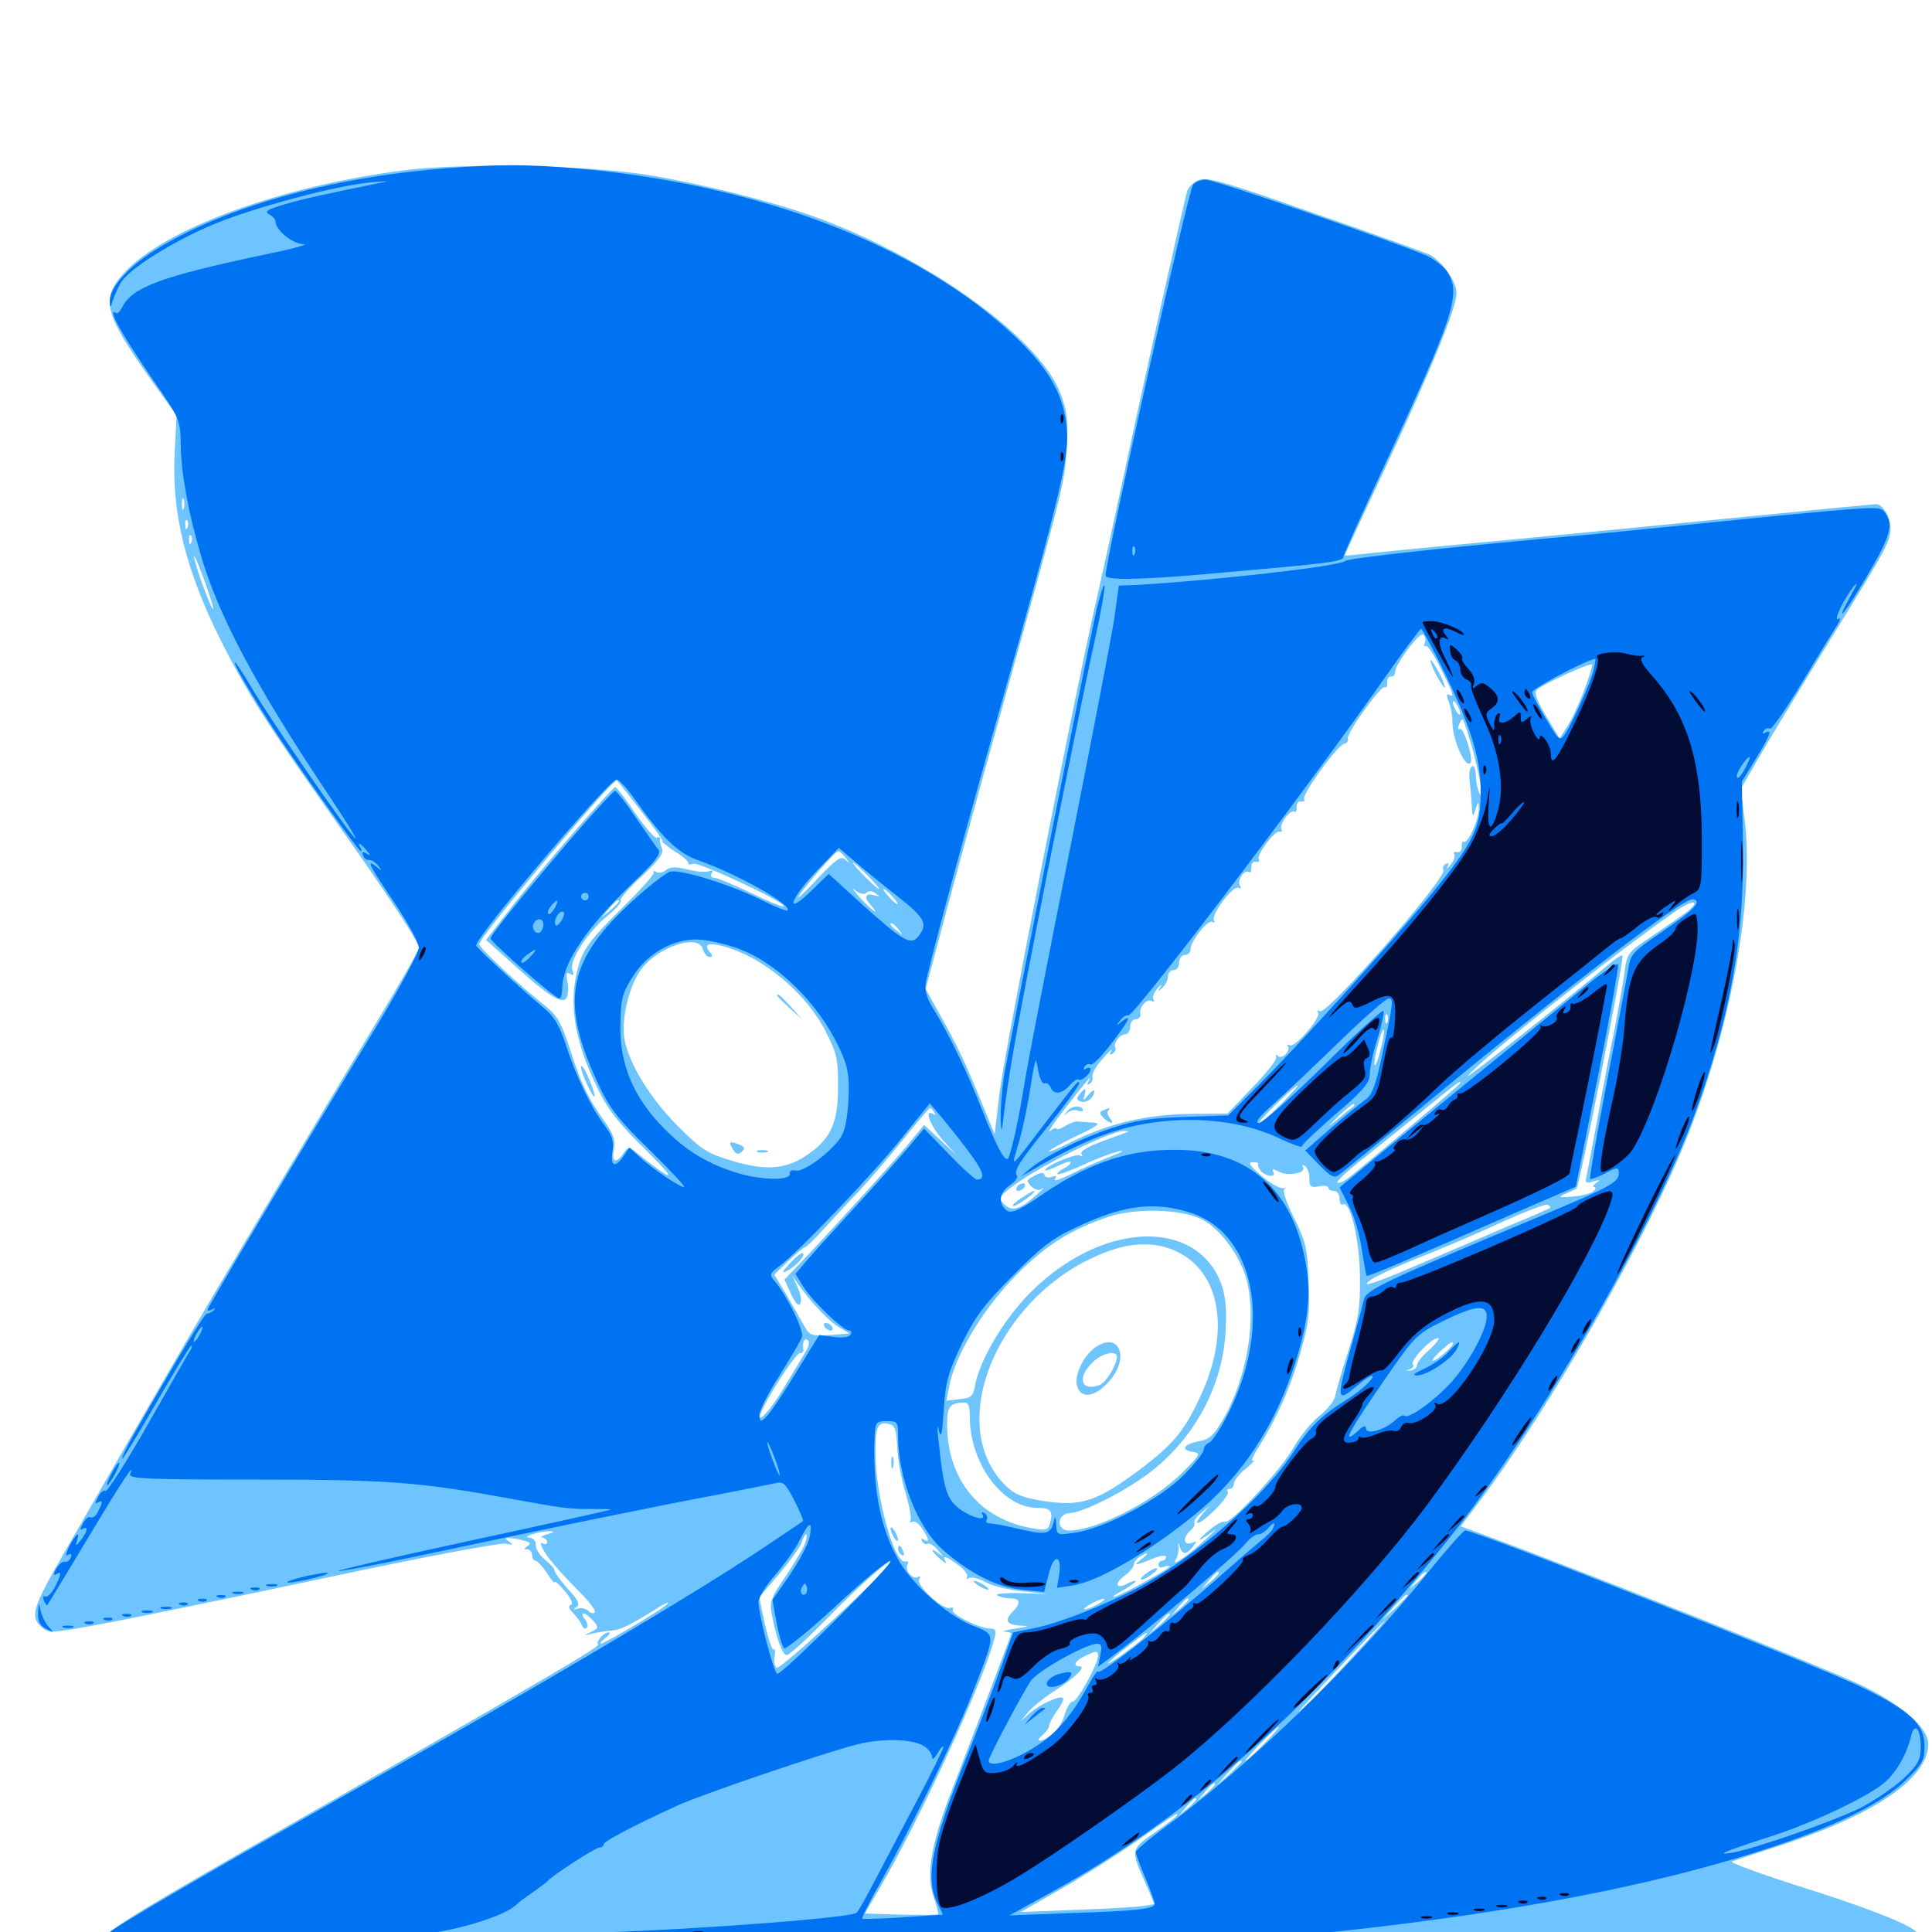 <svg xmlns="http://www.w3.org/2000/svg" viewBox="0 -1000 1000 1000">
	<path fill="#6dc4ff" d="M209.57 -911.914C145.508 -903.711 85.547 -881.836 64.258 -858.789C51.953 -845.312 53.711 -837.891 78.125 -803.516L91.406 -784.961L90.43 -766.211C88.672 -734.766 96.094 -704.688 114.648 -667.773C127.93 -641.406 138.281 -625.195 171.68 -577.93C201.367 -535.938 216.797 -512.5 216.797 -509.375C216.797 -508.008 207.031 -491.016 195.117 -471.289C183.203 -451.562 157.227 -408.203 137.305 -374.805C105.078 -320.898 90.234 -295.508 33.789 -197.266C16.992 -168.164 15.43 -163.477 21.289 -158.008C25.391 -154.492 25.977 -154.492 54.297 -159.766C70.117 -162.695 122.07 -173.438 169.922 -183.594C219.336 -194.141 258.984 -201.562 261.719 -200.977C265.43 -200.195 265.82 -200.391 263.672 -201.953C261.133 -203.711 261.133 -203.906 263.672 -203.906C265.234 -203.906 268.75 -203.32 271.094 -202.539C274.609 -201.758 275 -200.977 273.047 -199.805C271.094 -198.438 271.094 -198.047 273.047 -198.047C274.219 -198.047 275.391 -196.68 275.391 -195.117C275.391 -193.555 276.172 -192.188 277.148 -192.188C278.125 -192.188 280.664 -189.258 283.008 -185.938C285.156 -182.422 287.109 -180.273 287.109 -181.055C287.109 -182.031 289.453 -179.883 292.383 -176.367C295.703 -172.461 296.875 -169.727 295.508 -169.336C293.945 -168.75 294.336 -167.383 296.68 -165.039C298.633 -163.086 300.781 -160.156 301.172 -158.789C301.758 -157.227 302.93 -156.641 303.711 -157.422C304.492 -158.203 304.102 -160.156 302.734 -161.914C301.367 -163.477 301.172 -164.844 302.148 -164.844C303.125 -164.844 305.273 -163.086 307.031 -161.133C309.961 -157.617 309.961 -157.227 305.859 -155.273C301.953 -153.32 302.148 -153.125 306.641 -154.492C309.375 -155.078 313.867 -155.859 316.602 -156.055C321.094 -156.25 326.562 -158.984 341.406 -168.359C343.75 -169.922 345.703 -170.703 345.703 -170.117C345.703 -168.75 313.086 -149.219 310.938 -149.219C310.156 -149.219 311.328 -150.586 313.281 -152.148C315.43 -153.711 316.211 -155.078 315.039 -155.078C312.5 -155.078 308.203 -150.195 309.57 -148.828C310.742 -147.656 280.859 -130.273 152.344 -56.836C74.219 -12.305 55.469 -0.977 55.078 2.539C54.688 5.664 55.664 7.617 58.984 8.789C71.094 13.672 965.039 19.727 982.031 15.039C991.602 12.305 996.484 5.469 992.383 0.391C988.867 -3.906 965.82 -12.891 927.734 -24.805C908.984 -30.859 894.922 -36.133 896.484 -36.523C898.047 -37.109 909.18 -40.82 921.289 -44.727C970.508 -60.742 998.047 -79.688 998.047 -97.266C998.047 -105.664 984.961 -117.188 963.867 -127.539C943.945 -137.109 819.531 -186.719 765.234 -206.641L756.055 -209.961L764.453 -221.094C802.93 -271.875 853.32 -360.547 874.219 -413.867C896.484 -471.094 907.812 -534.18 903.125 -575L900.977 -591.602L911.133 -609.18C916.797 -618.945 932.812 -645.312 946.875 -668.164C977.344 -717.578 978.516 -719.727 978.516 -727.148C978.516 -732.422 974.414 -739.062 971.094 -739.062C970.312 -739.062 939.453 -736.133 902.344 -732.422C865.234 -728.711 810.352 -723.438 780.273 -720.508C750.195 -717.773 718.945 -714.648 710.938 -713.867C702.93 -712.891 696.094 -712.305 696.094 -712.5C695.898 -712.5 704.883 -732.031 716.016 -755.664C740.43 -807.812 753.906 -840.625 753.906 -848.242C753.906 -854.297 746.68 -864.453 740.039 -868.164C737.891 -869.141 711.328 -878.906 680.664 -889.453C631.836 -906.641 624.414 -908.594 620.117 -906.641C617.383 -905.469 614.648 -902.539 614.258 -900.391C610.352 -884.375 589.844 -792.578 582.031 -755.664C576.758 -731.055 569.727 -699.023 566.406 -684.57C554.883 -633.594 519.336 -452.539 517.188 -433.008L514.844 -412.891L508.594 -428.125C499.805 -449.609 495.508 -458.789 486.719 -474.414L479.102 -488.086L487.695 -520.312C492.383 -538.086 506.641 -590.43 519.531 -636.523C550.977 -749.805 550.977 -749.414 552.148 -768.359C552.93 -782.422 552.539 -786.719 548.828 -796.484C537.891 -825.391 478.906 -867.383 420.312 -888.281C399.414 -895.703 363.867 -904.688 336.914 -909.18C305.859 -914.453 241.016 -915.82 209.57 -911.914ZM95.117 -736.719C94.531 -735.352 94.141 -736.328 94.141 -739.062C94.141 -741.797 94.531 -742.773 95.117 -741.602C95.508 -740.234 95.508 -737.891 95.117 -736.719ZM97.07 -726.953C96.484 -725.391 95.898 -725.977 95.898 -728.125C95.703 -730.273 96.289 -731.445 96.875 -730.664C97.461 -730.078 97.656 -728.32 97.07 -726.953ZM99.023 -719.141C98.438 -717.578 97.852 -718.164 97.852 -720.312C97.656 -722.461 98.242 -723.633 98.828 -722.852C99.414 -722.266 99.609 -720.508 99.023 -719.141ZM110.352 -684.766C109.57 -683.984 101.953 -704.102 100.586 -711.133C100 -714.062 102.148 -709.57 105.273 -700.977C108.398 -692.383 110.742 -685.156 110.352 -684.766ZM737.5 -667.383C736.914 -665.82 737.109 -665.039 737.891 -665.625C738.867 -666.211 742.383 -660.938 745.703 -653.906C752.539 -640.43 752.93 -638.672 750 -640.43C748.633 -641.211 748.633 -639.844 750 -636.523C750.977 -633.789 751.758 -629.492 751.758 -627.148C751.367 -618.359 758.203 -602.148 761.133 -605.078C762.891 -606.836 757.617 -623.828 755.664 -622.656C754.688 -622.07 754.492 -623.047 755.078 -624.609C755.664 -626.367 756.641 -627.734 757.031 -627.734C757.422 -627.734 759.375 -621.875 761.523 -614.648C765.82 -599.609 768.555 -583.203 765.625 -589.648C764.648 -591.797 763.867 -596.094 763.867 -599.023C763.672 -602.148 762.891 -604.102 761.914 -603.32C760.742 -602.734 760.352 -599.805 760.547 -596.875C760.938 -593.945 761.523 -588.086 761.719 -583.789C762.109 -576.953 762.305 -576.562 763.672 -580.859C765.234 -585.547 765.234 -585.547 765.43 -581.445C765.625 -576.172 759.766 -563.086 757.617 -564.258C757.031 -564.844 756.445 -563.672 756.641 -561.719C756.641 -559.961 755.664 -558.594 754.297 -558.984C752.734 -559.18 752.148 -558.789 752.734 -557.812C753.32 -556.836 752.344 -554.297 750.781 -552.344C749.023 -550.391 748.438 -549.805 749.219 -551.367C750.195 -553.125 749.805 -553.711 748.242 -552.734C747.07 -551.953 746.484 -550.586 747.07 -549.609C749.219 -545.898 686.719 -474.414 683.203 -476.562C682.031 -477.344 681.641 -477.148 682.227 -475.977C683.984 -473.242 670.117 -457.422 667.578 -458.984C666.406 -459.766 666.016 -459.375 666.602 -458.398C668.164 -455.859 663.281 -451.367 661.328 -453.516C660.547 -454.297 660.156 -453.906 660.547 -452.734C660.938 -451.367 655.273 -444.336 648.242 -437.109L635.352 -423.633L616.016 -423.438C593.945 -423.242 573.242 -418.359 554.688 -408.984C548.242 -405.664 542.969 -403.516 542.969 -404.102C542.969 -404.688 549.219 -408.203 557.031 -411.914C568.555 -417.383 570.117 -418.75 565.82 -418.945C562.891 -419.141 559.375 -419.336 558.203 -419.531C556.836 -419.727 553.711 -418.75 551.367 -417.188C548.828 -415.625 546.875 -415.039 546.875 -415.82C546.875 -416.602 545.312 -416.016 543.555 -414.648C541.797 -413.086 544.922 -418.164 550.781 -425.586C562.109 -440.234 566.016 -444.922 563.477 -440.43C562.5 -438.672 562.695 -438.086 564.062 -439.062C565.234 -439.844 565.82 -441.406 565.43 -442.773C565.039 -444.141 567.383 -448.242 570.703 -451.953C574.023 -455.664 575.977 -457.617 575.195 -456.055C574.023 -454.297 574.414 -453.711 575.977 -454.688C577.148 -455.469 577.734 -456.836 577.344 -457.617C575.977 -459.766 579.492 -464.648 582.422 -464.648C583.789 -464.648 584.961 -466.406 584.961 -468.555C584.961 -470.703 586.328 -472.461 587.891 -472.461C589.453 -472.656 590.625 -473.828 590.234 -475.195C589.453 -478.711 593.75 -483.398 596.289 -481.836C597.266 -481.25 597.656 -481.641 597.07 -482.617C596.289 -483.789 597.266 -486.328 599.219 -488.477C600.977 -490.43 601.758 -490.82 600.586 -489.062C599.219 -486.719 599.219 -486.523 601.562 -488.672C603.125 -490.039 604.492 -492.578 604.492 -494.531C604.492 -496.289 605.859 -497.852 607.422 -497.852C608.984 -497.852 610.352 -499.609 610.352 -501.758C610.352 -503.906 611.719 -505.664 613.281 -505.664C614.844 -505.664 616.211 -507.031 616.211 -508.594C616.211 -512.891 625.195 -524.219 627.539 -522.852C628.711 -522.266 628.906 -522.461 628.32 -523.633C626.562 -526.367 638.477 -542.188 641.016 -540.43C642.383 -539.844 642.578 -540.234 641.797 -541.602C640.039 -544.141 644.141 -550.195 646.484 -548.633C647.266 -548.047 647.852 -549.219 647.656 -551.172C647.656 -552.93 648.633 -554.297 650 -553.906C651.562 -553.711 652.148 -554.102 651.562 -555.078C650.195 -557.422 659.766 -570.312 662.305 -569.531C663.477 -569.336 663.867 -569.727 663.281 -570.703C661.914 -573.047 667.773 -581.25 669.922 -579.883C670.703 -579.297 671.289 -580.469 671.094 -582.422C671.094 -584.18 672.07 -585.547 673.438 -585.156C675 -584.961 675.586 -585.352 675 -586.328C673.633 -588.672 692.773 -615.039 695.898 -615.039C697.07 -615.234 698.047 -616.406 697.656 -617.773C697.07 -620.703 714.844 -645.508 716.797 -644.336C717.578 -643.75 718.164 -644.922 717.969 -646.875C717.969 -648.633 718.75 -650 719.922 -649.805C721.094 -649.609 722.07 -650.586 722.07 -651.953C722.07 -656.055 734.57 -672.852 736.523 -671.484C737.695 -670.898 738.086 -668.945 737.5 -667.383ZM819.727 -641.992C816.797 -634.57 812.891 -626.172 810.742 -623.242L807.227 -617.773L800.195 -629.492C794.922 -638.281 793.945 -641.602 795.703 -643.164C799.414 -646.289 823.047 -657.031 824.023 -656.055C824.414 -655.469 822.461 -649.219 819.727 -641.992ZM755.859 -630.664C755.859 -629.688 754.883 -630.078 753.906 -631.641C752.93 -633.203 751.953 -635.547 751.953 -636.523C751.953 -637.695 752.93 -637.109 753.906 -635.547C754.883 -633.984 755.859 -631.836 755.859 -630.664ZM331.641 -580.469C338.086 -572.266 343.164 -565.234 342.773 -564.844C342.188 -564.453 345.312 -561.914 349.414 -559.18C353.711 -556.641 356.641 -553.906 356.25 -553.125C355.859 -552.539 357.031 -552.344 358.984 -552.93C362.305 -553.711 407.422 -532.617 405.664 -530.859C405.273 -530.273 397.461 -533.594 388.477 -537.891C379.688 -542.188 371.094 -545.703 369.531 -545.703C368.164 -545.703 367.578 -546.68 368.359 -548.047C369.336 -549.414 368.75 -549.805 366.797 -549.023C365.039 -548.438 360.156 -548.828 355.664 -550C349.805 -551.562 346.875 -551.367 344.727 -549.609C343.164 -548.438 341.016 -547.852 339.844 -548.633C338.672 -549.414 338.086 -549.219 338.281 -548.242C338.672 -547.266 330.859 -538.672 321.094 -529.102C307.031 -515.234 302.539 -509.57 300 -501.953C293.75 -482.617 296.68 -461.914 309.961 -435.352C315.039 -425 321.289 -417.383 334.766 -404.297C351.172 -388.086 349.414 -387.5 330.078 -402.93C325.391 -406.641 325.195 -406.641 322.656 -402.93C318.75 -397.461 316.406 -398.438 317.773 -405.078C318.555 -409.766 317.578 -412.891 313.086 -419.336C304.492 -431.25 300.781 -439.062 294.922 -457.227C290.82 -470.117 288.281 -474.414 283.008 -478.711C267.773 -490.82 248.047 -509.375 248.047 -511.328C248.047 -515.039 317.773 -597.852 319.336 -596.094C319.727 -595.703 325.195 -588.867 331.641 -580.469ZM437.695 -556.055C439.844 -553.125 439.844 -552.93 437.5 -555.078C435.156 -557.031 432.812 -555.273 423.242 -545.312C416.992 -538.477 412.5 -534.375 413.281 -535.938C415.43 -539.844 432.227 -559.375 433.789 -559.375C434.57 -559.375 436.328 -557.812 437.695 -556.055ZM449.219 -546.68C452.93 -542.969 455.469 -539.844 454.883 -539.844C454.297 -539.844 450.977 -542.969 447.266 -546.68C443.555 -550.391 441.016 -553.516 441.602 -553.516C442.188 -553.516 445.508 -550.391 449.219 -546.68ZM448.438 -537.891C449.609 -539.062 451.367 -538.867 453.125 -537.695C455.664 -535.938 455.664 -535.742 452.734 -536.523C448.047 -538.086 446.875 -535.742 450.586 -531.641C452.344 -529.688 453.32 -528.125 452.93 -528.125C452.344 -528.125 448.828 -531.445 445.117 -535.352C441.602 -539.453 440.234 -541.211 442.578 -539.258C445.117 -537.305 447.266 -536.719 448.438 -537.891ZM461.914 -535.938C463.867 -533.789 465.039 -532.031 464.453 -532.031C463.867 -532.031 461.914 -533.789 459.961 -535.938C458.008 -538.086 456.836 -539.844 457.422 -539.844C458.008 -539.844 459.961 -538.086 461.914 -535.938ZM873.047 -527.93C870.312 -525.977 862.305 -520.312 855.078 -515.43C842.383 -507.031 842.188 -506.641 840.82 -496.484C840.039 -490.82 837.695 -477.734 835.742 -467.578C833.594 -457.422 829.688 -437.109 827.148 -422.656C824.414 -408.203 821.875 -394.336 821.289 -391.797C820.312 -387.695 820.703 -387.305 824.609 -388.477C828.125 -389.453 828.516 -389.258 826.172 -387.695C824.609 -386.523 824.023 -385.547 825.195 -385.547C826.172 -385.547 825.977 -384.57 824.805 -383.398C823.828 -382.422 818.945 -381.055 814.258 -380.664C806.641 -380.078 806.25 -380.273 810.547 -382.227C813.281 -383.398 815.625 -384.57 816.016 -384.766C817.383 -385.547 839.844 -498.633 839.844 -505.273C839.844 -506.25 836.523 -504.102 832.617 -500.781C811.133 -482.617 757.227 -440.039 759.766 -443.164C767.188 -452.344 833.984 -505.078 867.773 -528.711C876.367 -534.57 880.664 -533.984 873.047 -527.93ZM465.039 -518.945C467.578 -515.82 467.383 -515.625 464.453 -518.164C462.5 -519.531 460.938 -521.094 460.938 -521.484C460.938 -523.047 462.5 -522.07 465.039 -518.945ZM363.867 -508.594C364.453 -506.445 366.016 -504.688 367.188 -504.688C368.945 -504.688 369.141 -505.273 367.383 -507.227C364.062 -511.328 366.602 -512.305 374.609 -510.156C395.312 -504.492 417.578 -485.742 427.734 -465.43C433.008 -455.273 433.789 -451.562 433.789 -438.086C433.789 -419.336 430.469 -411.133 418.555 -402.734C407.422 -394.727 396.68 -393.75 378.711 -399.219C365.82 -403.125 363.086 -404.883 350.586 -417.383C336.328 -431.836 325.586 -449.414 323.242 -462.109C321.484 -471.484 325.195 -488.281 331.055 -497.07C339.062 -509.375 361.523 -517.383 363.867 -508.594ZM716.797 -477.734C718.555 -478.32 718.75 -479.102 717.383 -479.883C716.211 -480.664 713.672 -479.297 711.719 -476.758C709.57 -474.414 709.375 -473.438 710.938 -474.609C712.5 -475.781 715.234 -477.148 716.797 -477.734ZM718.164 -471.094C717.578 -469.531 716.992 -470.117 716.992 -472.266C716.797 -474.414 717.383 -475.586 717.969 -474.805C718.555 -474.219 718.75 -472.461 718.164 -471.094ZM714.648 -457.031C713.477 -451.953 712.109 -448.242 711.523 -448.633C711.133 -449.219 711.719 -453.711 713.086 -458.594C714.258 -463.672 715.625 -467.383 716.211 -466.992C716.602 -466.406 716.016 -461.914 714.648 -457.031ZM755.859 -439.453C755.859 -438.477 704.102 -394.922 697.07 -389.648C694.922 -388.086 692.773 -387.5 692.188 -387.891C691.797 -388.477 696.289 -392.969 702.539 -397.852C708.789 -402.93 723.047 -414.258 734.375 -423.438C755.859 -440.82 755.859 -440.82 755.859 -439.453ZM663.086 -428.516C657.812 -423.242 652.734 -418.75 651.758 -418.75C650.195 -418.75 669.922 -438.086 671.875 -438.281C672.266 -438.281 668.359 -433.984 663.086 -428.516ZM700.195 -426.953C699.023 -426.172 695.508 -423.438 692.383 -420.703C686.719 -416.016 686.719 -416.211 692.773 -422.266C696.289 -425.586 699.805 -428.516 700.586 -428.516C701.367 -428.516 701.172 -427.93 700.195 -426.953ZM483.594 -424.219C484.375 -422.852 484.18 -422.656 482.812 -423.438C477.93 -426.367 481.836 -416.602 488.477 -409.375L495.117 -402.148L486.719 -409.961L478.32 -417.773L471.094 -408.984C463.477 -399.609 437.891 -371.484 418.164 -350.391L406.055 -337.695L409.375 -330.273C411.719 -325.391 413.281 -323.633 414.258 -325.391C415.039 -326.562 414.453 -330.469 412.891 -333.594L410.156 -339.648L413.477 -334.766C420.312 -325.391 428.711 -316.406 434.18 -313.086L439.844 -309.766L429.492 -308.984C419.922 -308.398 418.945 -308.789 416.211 -313.867C414.453 -316.992 410.352 -324.219 407.031 -329.883L400.781 -340.234L408.008 -347.266C411.914 -350.977 415.625 -354.102 416.406 -354.297C417.188 -354.297 421.68 -358.594 426.172 -363.672C430.859 -368.75 439.062 -377.734 444.727 -383.594C450.195 -389.453 460.547 -401.562 467.773 -410.547C474.805 -419.336 481.055 -426.562 481.445 -426.562C481.836 -426.562 482.812 -425.586 483.594 -424.219ZM635.742 -417.773C639.453 -419.141 596.68 -418.359 590.82 -416.992C587.695 -416.211 595.898 -415.82 609.375 -416.406C622.852 -416.797 634.766 -417.383 635.742 -417.773ZM645.117 -415.43C646.289 -416.016 645.312 -416.406 642.578 -416.406C639.844 -416.406 638.867 -416.016 640.234 -415.43C641.406 -415.039 643.75 -415.039 645.117 -415.43ZM582.031 -413.477C580.469 -412.891 574.414 -410.742 568.75 -408.594C562.695 -406.25 558.984 -403.906 559.766 -402.734C560.547 -401.367 560.156 -401.172 558.984 -401.953C556.836 -403.125 541.016 -396.484 541.016 -394.336C541.016 -393.75 543.75 -394.727 547.07 -396.289C550.391 -398.047 553.516 -399.023 554.102 -398.633C554.492 -398.047 553.125 -396.484 550.781 -395.312C548.438 -394.141 546.875 -392.578 547.461 -392.188C547.852 -391.797 553.906 -393.945 560.742 -397.07C567.578 -400.391 575.977 -403.32 579.102 -404.102C582.422 -404.688 580.664 -403.516 575.195 -401.562C569.922 -399.414 560.742 -395.508 554.883 -392.578C549.219 -389.648 545.117 -388.281 546.094 -389.648C547.07 -391.406 546.484 -391.602 544.336 -390.82C542.578 -390.234 541.016 -390.625 540.625 -391.797C540.039 -393.359 538.477 -393.164 535.352 -391.406C531.25 -389.258 531.055 -388.867 533.789 -385.938C535.938 -383.984 537.891 -383.594 539.453 -384.766C541.016 -385.742 539.453 -384.18 536.133 -381.25C528.125 -374.023 523.633 -372.656 519.727 -376.758C516.797 -379.688 516.992 -380.273 522.266 -384.57C535.352 -395.117 574.609 -414.844 582.031 -414.648C584.57 -414.453 584.57 -414.453 582.031 -413.477ZM683.594 -414.258C683.594 -415.82 682.031 -414.648 678.516 -410.547L674.805 -406.055L679.297 -409.766C681.641 -411.914 683.594 -413.867 683.594 -414.258ZM541.016 -410.352C541.016 -411.914 539.453 -410.742 535.938 -406.641L532.227 -402.148L536.719 -405.859C539.062 -408.008 541.016 -409.961 541.016 -410.352ZM585.938 -408.984C588.477 -410.742 588.477 -410.938 585.938 -410.742C584.375 -410.742 581.25 -409.961 579.102 -408.984L575.195 -407.227H579.102C581.25 -407.227 584.375 -408.008 585.938 -408.984ZM633.789 -408.984C633.203 -410.156 631.641 -410.938 630.664 -410.938C629.492 -410.938 629.297 -410.156 629.883 -408.984C630.664 -407.812 628.711 -406.836 625.586 -406.836C621.68 -406.641 621.289 -406.25 624.023 -405.664C626.172 -405.273 631.25 -403.516 635.352 -401.953C644.141 -398.633 644.922 -400.195 636.328 -403.906C632.812 -405.469 631.055 -406.836 632.422 -406.836C633.789 -407.031 634.375 -408.008 633.789 -408.984ZM614.844 -407.617C617.773 -408.008 615.234 -408.398 609.375 -408.398C603.516 -408.398 600.977 -408.008 604.102 -407.617C607.031 -407.227 611.719 -407.227 614.844 -407.617ZM594.336 -405.664C595.508 -406.25 594.141 -406.641 590.82 -406.641C587.695 -406.641 586.523 -406.25 588.477 -405.664C590.234 -405.273 592.969 -405.273 594.336 -405.664ZM498.242 -397.852C495.703 -400.977 494.141 -401.953 494.141 -400.391C494.141 -400 495.703 -398.438 497.656 -397.07C500.586 -394.531 500.781 -394.727 498.242 -397.852ZM682.812 -394.922C679.492 -398.438 676.562 -401.172 675.977 -401.172C675.586 -401.172 677.148 -399.023 679.688 -396.289C682.227 -393.555 683.203 -391.406 681.836 -391.406C680.469 -391.406 680.078 -390.43 680.859 -389.062C682.031 -387.305 682.617 -387.305 683.203 -389.062C683.594 -390.43 684.961 -390.82 686.133 -390.234C687.5 -389.453 685.938 -391.602 682.812 -394.922ZM535.156 -398.242C535.156 -399.805 534.18 -399.414 530.078 -396.094C526.562 -393.359 526.562 -393.164 530.859 -395.312C533.203 -396.484 535.156 -397.852 535.156 -398.242ZM651.367 -397.461C650.781 -397.07 651.367 -395.508 652.539 -393.945C655.273 -390.82 660.938 -390.43 658.984 -393.555C658.203 -395.117 658.984 -395.117 661.914 -393.555C666.602 -391.016 676.367 -392.773 674.414 -395.898C673.828 -397.07 674.219 -397.266 675.391 -396.484C676.758 -395.703 677.734 -392.773 677.734 -390.039C677.734 -385.742 678.516 -385.156 682.617 -385.938C685.352 -386.523 687.5 -386.133 687.5 -385.352C687.5 -384.375 688.867 -383.594 690.43 -383.594C691.992 -383.594 693.359 -381.836 693.359 -379.492C693.359 -377.344 694.141 -375.977 695.117 -376.562C698.828 -378.906 703.906 -357.617 703.906 -338.672C704.102 -323.047 703.125 -316.992 697.852 -300.586C694.336 -289.844 691.406 -279.297 691.016 -277.148C690.625 -275 687.109 -270.508 683.008 -267.188C678.906 -263.867 672.852 -256.641 669.727 -250.977C662.891 -239.062 637.109 -211.133 633.984 -212.305C632.812 -212.891 628.711 -210.547 625 -207.227C618.164 -201.367 620.312 -201.758 628.125 -207.617C630.273 -209.375 628.906 -207.812 625.195 -204.297C616.016 -195.703 606.25 -188.672 608.398 -192.383C609.375 -193.75 610.156 -196.875 609.961 -199.023C609.766 -202.148 609.766 -202.148 610.547 -199.609C611.914 -195.117 614.062 -195.117 617.383 -199.414C619.727 -202.344 619.727 -202.539 616.797 -201.367C612.5 -199.805 612.109 -204.297 616.211 -207.812C617.773 -209.18 618.75 -210.938 618.164 -211.719C617.773 -212.5 619.141 -214.844 621.68 -216.797L625.977 -220.508L622.266 -216.211C616.016 -208.789 621.68 -211.133 629.492 -219.141C633.594 -223.242 636.133 -227.148 635.547 -227.93C634.766 -228.711 635.156 -229.297 636.328 -229.297C637.695 -229.297 638.672 -230.469 638.672 -232.031C638.672 -233.594 641.602 -237.305 645.117 -240.039C648.438 -242.969 650.195 -244.727 648.828 -243.945C647.266 -243.164 648.242 -245.898 650.977 -250.195C660.547 -265.234 668.164 -282.227 673.047 -299.805C677.344 -314.844 678.125 -320.312 677.344 -336.523C676.758 -353.711 675.977 -357.227 669.727 -369.727C665.625 -378.125 663.672 -383.984 664.844 -384.57C666.016 -384.961 665.625 -385.156 664.062 -384.961C662.305 -384.766 657.227 -387.695 652.93 -391.406C646.875 -396.68 645.703 -398.438 648.438 -398.438C650.586 -398.438 651.758 -398.047 651.367 -397.461ZM807.617 -376.172C808.203 -376.758 807.227 -377.93 805.273 -378.516C802.539 -379.688 802.344 -379.492 804.102 -377.539C805.469 -376.172 807.031 -375.586 807.617 -376.172ZM802.344 -374.805C801.953 -374.414 792.578 -370.312 781.25 -365.625C769.922 -360.742 749.023 -351.758 734.766 -345.703C720.508 -339.453 708.203 -334.766 707.617 -335.352C706.25 -336.719 717.969 -342.578 739.258 -350.977C749.023 -354.883 766.406 -362.305 778.125 -367.773C789.844 -373.047 800.391 -377.148 801.172 -376.367C802.148 -375.781 802.734 -375.195 802.344 -374.805ZM621.875 -368.945C630.859 -364.648 641.406 -350.781 644.922 -338.672C650.781 -318.555 645.703 -287.109 633.008 -265.234C628.125 -256.836 625.977 -254.883 620.117 -253.906C612.5 -252.344 610.938 -249.414 617.773 -248.438C621.68 -247.852 621.094 -246.875 611.914 -237.695C596.68 -222.656 567.578 -207.812 553.32 -207.812C546.68 -207.812 546.875 -216.406 553.711 -216.797C561.523 -217.383 583.594 -228.711 596.484 -238.867C618.945 -256.836 632.812 -283.008 634.375 -310.938C634.961 -323.047 634.375 -329.102 632.031 -335.742C618.75 -370.117 569.531 -367.578 533.008 -330.664C519.531 -316.992 507.227 -296.289 504.688 -283.008C503.711 -277.344 502.734 -276.367 496.68 -275.781L489.844 -275L491.211 -281.836C493.75 -296.875 507.422 -320.312 523.438 -337.305C539.648 -354.492 553.516 -363.477 574.219 -370.312C588.086 -374.805 611.133 -374.219 621.875 -368.945ZM608.398 -352.539C631.836 -341.992 637.109 -310.938 621.289 -277.148C613.086 -259.375 607.227 -252.344 589.844 -239.258C568.164 -223.047 559.961 -220.312 541.602 -222.852C529.883 -224.609 525.781 -226.172 521.094 -230.469C486.523 -263.477 519.141 -335.156 577.148 -353.516C588.281 -357.031 599.414 -356.641 608.398 -352.539ZM416.211 -299.023C414.062 -295.508 408.984 -287.109 404.883 -280.273C396.68 -266.992 389.648 -260.742 395.508 -272.266C401.562 -283.984 412.305 -299.609 414.062 -299.609C415.234 -299.609 415.82 -300.195 415.82 -301.172C415.234 -305.078 416.211 -307.617 417.969 -306.445C419.336 -305.664 418.75 -302.93 416.211 -299.023ZM740.039 -301.562C736.328 -298.438 733.398 -294.727 733.398 -293.359C733.398 -291.992 731.836 -290.82 729.883 -290.625C727.539 -290.43 727.344 -290.43 729.492 -291.211C731.055 -291.602 732.031 -292.969 731.25 -293.945C730.078 -296.094 740.82 -307.422 744.336 -307.422C745.508 -307.422 743.555 -304.883 740.039 -301.562ZM751.953 -304.492C751.953 -302.93 743.555 -295.703 741.797 -295.703C740.82 -295.703 742.578 -297.852 745.508 -300.586C751.172 -305.664 751.953 -306.055 751.953 -304.492ZM501.953 -266.797C501.953 -242.578 518.945 -219.531 536.914 -219.531C543.75 -219.531 545.117 -217.969 543.555 -211.914C542.578 -208.008 541.602 -207.617 534.375 -208.984C507.227 -213.477 490.234 -234.18 490.234 -262.695C490.234 -271.875 491.602 -273.828 498.633 -274.023C501.172 -274.219 501.953 -272.656 501.953 -266.797ZM464.453 -250.781C464.648 -244.531 466.602 -233.789 468.75 -227.148C470.703 -220.508 471.875 -214.062 471.289 -213.086C470.703 -211.914 471.094 -211.719 472.07 -212.305C473.242 -213.086 475.586 -211.523 477.344 -208.789C481.055 -203.125 481.25 -201.172 478.125 -203.125C476.758 -203.906 476.562 -203.711 477.344 -202.148C478.125 -200.977 479.492 -200.391 480.273 -200.977C481.25 -201.367 483.594 -200 485.547 -197.461C488.672 -193.945 488.672 -193.75 485.938 -195.898C481.055 -199.609 481.641 -197.461 486.719 -192.969C489.062 -191.016 490.234 -190.43 489.453 -191.797C487.305 -195.312 489.648 -194.727 496.094 -189.844C499.219 -187.695 501.172 -184.766 500.586 -183.789C500 -182.617 500.391 -182.422 501.562 -183.203C502.734 -183.984 506.641 -183.008 510.156 -181.055C513.672 -179.102 522.266 -176.953 529.297 -176.367L541.992 -175L527.93 -175.391C520.117 -175.586 514.844 -175 516.211 -174.219C517.578 -173.438 520.508 -172.656 523.047 -172.656C528.125 -172.656 528.516 -170.312 524.414 -166.016C519.727 -161.523 520.898 -158.984 527.93 -158.594C533.203 -158.398 533.008 -158.203 525.391 -157.031C520.508 -156.25 518.164 -155.469 520.117 -155.469C521.875 -155.273 523.438 -154.883 523.438 -154.492C523.438 -153.906 511.133 -121.289 492.188 -72.07C481.836 -45.312 479.297 -29.688 483.203 -18.359C484.766 -13.672 485.938 -9.375 485.547 -9.18C485.156 -8.789 476.562 -8.789 466.211 -8.984L447.656 -9.57L454.492 -21.289C475 -55.859 509.57 -130.859 514.648 -151.758C515.82 -156.055 515.43 -157.031 512.5 -157.031C506.641 -157.227 491.797 -164.648 493.164 -166.797C493.75 -167.773 493.164 -168.164 491.797 -167.773C488.086 -166.406 473.828 -179.688 475.781 -182.617C476.562 -183.984 476.367 -184.375 475.195 -183.789C472.461 -182.031 467.969 -187.5 469.727 -190.234C470.508 -191.406 469.922 -191.992 468.555 -191.797C462.891 -190.43 453.125 -225.781 453.125 -248.242C453.125 -261.328 454.297 -264.062 459.57 -263.086C463.281 -262.305 463.867 -260.742 464.453 -250.781ZM323.633 -214.453C324.414 -215.039 323.242 -215.625 321.094 -215.43C318.945 -215.43 318.359 -214.844 319.922 -214.258C321.289 -213.672 323.047 -213.867 323.633 -214.453ZM315.039 -212.305C316.211 -212.891 315.234 -213.281 312.5 -213.281C309.766 -213.281 308.789 -212.891 310.156 -212.305C311.328 -211.914 313.672 -211.914 315.039 -212.305ZM305.273 -210.352C306.445 -210.938 305.469 -211.328 302.734 -211.328C300 -211.328 299.023 -210.938 300.391 -210.352C301.562 -209.961 303.906 -209.961 305.273 -210.352ZM615.234 -211.133C615.234 -212.695 613.672 -211.523 610.156 -207.422L606.445 -202.93L610.938 -206.641C613.281 -208.789 615.234 -210.742 615.234 -211.133ZM296.289 -208.594C297.07 -209.18 295.898 -209.766 293.75 -209.57C291.602 -209.57 291.016 -208.984 292.578 -208.398C293.945 -207.812 295.703 -208.008 296.289 -208.594ZM283.203 -205.859C280.469 -205.078 279.492 -204.297 280.859 -204.102C282.031 -203.906 283.203 -202.93 283.203 -201.758C283.203 -200.781 282.422 -200.391 281.25 -200.977C278.125 -202.93 281.25 -196.484 286.914 -190.039C289.648 -186.719 295.898 -180.078 300.586 -175.391C305.273 -170.703 308.594 -166.211 307.812 -165.43C307.227 -164.648 305.664 -165.039 304.492 -166.211C303.32 -167.383 300.781 -167.969 299.023 -167.383C296.68 -166.602 296.484 -166.992 298.438 -168.164C300.391 -169.531 299.219 -171.875 293.945 -177.539C290.234 -181.836 287.109 -185.938 287.109 -186.914C287.109 -187.891 284.961 -190.43 282.227 -192.578C279.492 -194.727 277.344 -198.047 277.344 -200.195C277.344 -202.344 275.977 -203.906 274.023 -204.102C269.336 -204.297 278.906 -207.422 284.18 -207.422C287.305 -207.422 287.109 -207.031 283.203 -205.859ZM416.797 -201.562C416.016 -199.023 411.523 -191.406 406.836 -184.375C399.219 -173.438 398.242 -170.898 399.414 -164.844C401.758 -152.148 404.883 -143.359 407.227 -143.359C408.594 -143.359 417.773 -151.758 427.93 -162.109C446.094 -180.664 462.305 -194.727 460.742 -191.016C458.984 -186.523 403.906 -135.547 401.953 -136.719C400.977 -137.5 400.391 -140.039 400.977 -142.578C401.367 -145.117 401.172 -146.68 400.391 -146.289C399.609 -145.898 397.656 -151.758 395.898 -159.375L392.969 -173.242L403.32 -185.352C408.984 -192.188 414.258 -199.414 415.039 -201.758C415.625 -204.102 416.797 -205.859 417.188 -205.859C417.773 -205.859 417.578 -203.906 416.797 -201.562ZM652.344 -203.906C652.344 -206.641 651.172 -206.25 647.656 -202.734C643.359 -198.633 643.75 -197.461 648.438 -200C650.586 -201.172 652.344 -202.93 652.344 -203.906ZM591.016 -193.164C586.133 -189.453 587.5 -189.453 596.484 -193.164C600.586 -194.922 603.516 -195.312 603.516 -194.141C603.516 -193.164 602.734 -192.188 601.562 -192.188C600.586 -192.188 599.609 -191.211 599.609 -190.039C599.609 -188.867 600.977 -188.281 602.539 -189.062C604.102 -189.648 605.469 -189.648 605.469 -189.258C605.469 -188.086 581.836 -175 577.148 -173.633C575 -173.047 576.562 -174.219 580.664 -176.562C584.57 -178.711 587.891 -181.055 587.891 -181.641C587.891 -182.031 586.133 -181.641 583.789 -180.469C577.734 -177.148 576.367 -180.078 582.031 -184.375C584.766 -186.328 586.914 -189.062 586.914 -190.234C586.914 -191.406 588.281 -193.164 589.844 -194.141C594.336 -197.07 595.117 -196.289 591.016 -193.164ZM583.984 -189.258C583.984 -190.82 583.008 -190.43 578.906 -187.109C575.391 -184.375 575.391 -184.18 579.688 -186.328C582.031 -187.5 583.984 -188.867 583.984 -189.258ZM630.859 -185.742C630.859 -185.352 628.906 -183.398 626.562 -181.25L622.07 -177.539L625.781 -182.031C629.297 -186.133 630.859 -187.305 630.859 -185.742ZM738.281 -185.742C738.281 -185.352 736.328 -183.398 733.984 -181.25L729.492 -177.539L733.203 -182.031C736.719 -186.133 738.281 -187.305 738.281 -185.742ZM559.961 -177.344C560.742 -177.93 559.57 -178.516 557.422 -178.32C555.273 -178.32 554.688 -177.734 556.25 -177.148C557.617 -176.562 559.375 -176.758 559.961 -177.344ZM552.148 -175.391C552.93 -175.977 551.758 -176.562 549.609 -176.367C547.461 -176.367 546.875 -175.781 548.438 -175.195C549.805 -174.609 551.562 -174.805 552.148 -175.391ZM728.516 -174.023C728.516 -173.633 725.586 -170.898 722.266 -167.578L715.82 -161.914L721.484 -168.359C726.953 -174.219 728.516 -175.586 728.516 -174.023ZM568.359 -169.727C565.625 -168.164 562.695 -166.992 561.523 -166.992C560.547 -166.992 561.719 -168.164 564.453 -169.727C567.188 -171.289 570.312 -172.461 571.289 -172.461C572.461 -172.461 571.094 -171.289 568.359 -169.727ZM615.234 -172.07C615.234 -171.68 613.281 -169.727 610.938 -167.578L606.445 -163.867L610.156 -168.359C613.672 -172.461 615.234 -173.633 615.234 -172.07ZM605.469 -164.258C605.469 -163.867 603.125 -161.523 600.195 -158.789L594.727 -154.102L599.414 -159.57C603.906 -164.453 605.469 -165.82 605.469 -164.258ZM701.562 -143.945C692.969 -134.375 680.859 -121.875 674.609 -116.016C668.359 -110.156 675.195 -117.773 689.648 -133.008C704.102 -148.438 716.211 -160.938 716.602 -160.938C716.992 -160.938 710.156 -153.32 701.562 -143.945ZM592.188 -152.539C591.016 -151.172 585.742 -147.07 580.664 -143.359C569.727 -135.742 571.484 -138.281 583.984 -148.047C593.555 -155.469 595.508 -156.445 592.188 -152.539ZM568.359 -142.969C568.359 -138.672 557.422 -118.945 555.273 -119.336C554.102 -119.531 552.344 -116.406 550.977 -112.305C549.805 -108.008 546.484 -103.32 543.75 -101.367C538.086 -97.852 535.352 -98.438 540.039 -102.344C541.602 -103.711 542.969 -105.664 542.969 -106.641C542.969 -107.812 544.727 -111.133 547.07 -114.453C549.414 -117.578 550.781 -120.508 550.195 -121.094C548.828 -122.656 538.477 -117.969 533.203 -113.477L528.32 -109.18L532.227 -113.867C534.375 -116.406 540.625 -121.484 545.898 -124.805C556.641 -131.836 562.5 -137.5 558.789 -137.5C555.078 -137.5 556.445 -140.43 561.133 -142.578C567.188 -145.703 568.359 -145.703 568.359 -142.969ZM654.297 -97.461C649.609 -92.578 645.312 -88.672 644.727 -88.672C644.141 -88.672 647.656 -92.578 652.344 -97.461C657.031 -102.344 661.328 -106.25 661.914 -106.25C662.5 -106.25 658.984 -102.344 654.297 -97.461ZM642.578 -88.086C642.578 -87.695 639.648 -84.961 636.328 -81.641L629.883 -75.977L635.547 -82.422C641.016 -88.281 642.578 -89.648 642.578 -88.086ZM628.906 -76.367C628.906 -75.977 626.953 -74.023 624.609 -71.875L620.117 -68.164L623.828 -72.656C627.344 -76.758 628.906 -77.93 628.906 -76.367ZM619.141 -68.555C619.141 -68.164 617.188 -66.211 614.844 -64.062L610.352 -60.352L614.062 -64.844C617.578 -68.945 619.141 -70.117 619.141 -68.555ZM609.375 -60.547C609.375 -59.961 604.102 -56.055 597.852 -51.562C584.961 -42.578 584.961 -42.969 593.555 -23.828L597.461 -14.453L593.164 -13.672C590.82 -13.086 575.195 -12.109 558.594 -11.523L528.32 -10.352L548.828 -22.07C560.156 -28.516 578.125 -39.844 588.867 -47.461C609.57 -61.914 609.375 -61.719 609.375 -60.547ZM740.43 -658.008C740.43 -657.031 741.992 -652.93 744.141 -649.219C746.289 -645.508 747.852 -643.359 747.852 -644.336C747.852 -645.508 746.289 -649.414 744.141 -653.125C741.992 -656.836 740.43 -659.18 740.43 -658.008ZM558.789 -433.594C557.031 -431.641 557.227 -430.664 559.375 -429.883C562.109 -428.711 566.406 -431.836 566.406 -435.156C566.406 -436.133 565.039 -435.352 563.281 -433.203C560.742 -430.078 560.352 -430.078 561.328 -433.008C562.5 -437.109 561.719 -437.305 558.789 -433.594ZM552.539 -425C550.391 -422.266 550.391 -422.07 552.539 -424.023C553.906 -425.195 556.445 -425.781 557.812 -425.195C559.375 -424.609 560.547 -424.609 560.547 -425.195C560.547 -427.93 554.688 -427.93 552.539 -425ZM570.898 -425.195C568.945 -424.609 568.945 -423.633 571.094 -421.484C574.609 -417.969 577.344 -417.969 574.414 -421.289C573.242 -422.852 572.852 -424.609 573.633 -425.195C575 -426.758 574.414 -426.758 570.898 -425.195ZM295.898 -567.969C283.984 -554.297 269.336 -536.523 263.086 -528.32L251.562 -513.477L264.062 -502.344C283.008 -484.961 291.016 -479.883 293.164 -483.398C294.141 -484.961 294.336 -488.672 293.75 -491.797C292.773 -496.094 293.164 -497.07 295.117 -495.898C296.875 -494.727 297.266 -495.312 296.289 -497.852C294.336 -502.539 304.297 -517.773 314.453 -525.977C318.75 -529.492 321.875 -533.008 321.289 -533.984C320.703 -534.766 325.586 -540.43 332.227 -546.484C341.211 -554.883 343.75 -558.398 342.578 -560.938C341.797 -562.695 341.406 -565.039 341.602 -565.82C341.797 -566.797 341.016 -566.992 340.039 -566.406C339.062 -565.82 334.18 -571.484 328.906 -578.906C323.828 -586.523 319.141 -592.578 318.359 -592.578C317.773 -592.578 307.617 -581.445 295.898 -567.969ZM320.312 -533.398C320.312 -533.008 318.359 -531.055 316.016 -528.906L311.523 -525.195L315.234 -529.688C318.75 -533.789 320.312 -534.961 320.312 -533.398ZM300.781 -447.266C300.781 -444.922 306.445 -432.422 307.617 -432.422C308.203 -432.422 307.227 -435.742 305.664 -439.648C302.539 -447.07 300.781 -449.805 300.781 -447.266ZM402.344 -484.57C402.344 -484.18 405.273 -481.445 408.789 -478.125L415.039 -472.461L409.375 -478.906C403.906 -484.766 402.344 -486.133 402.344 -484.57ZM379.297 -405.273C380.859 -402.539 382.031 -402.148 383.984 -403.906C385.742 -405.664 385.547 -406.25 383.008 -407.422C377.734 -409.57 376.758 -409.18 379.297 -405.273ZM392.188 -403.711C390.82 -404.297 391.797 -404.688 394.531 -404.688C397.266 -404.688 398.242 -404.297 397.07 -403.711C395.703 -403.32 393.359 -403.32 392.188 -403.711ZM408.984 -346.289C404.688 -341.602 404.297 -340.625 407.422 -342.188C412.109 -344.727 416.992 -350 415.625 -351.367C415.234 -351.953 412.109 -349.609 408.984 -346.289ZM426.758 -313.281C427.344 -312.305 428.906 -311.328 429.883 -311.328C431.055 -311.328 431.25 -312.305 430.664 -313.281C430.078 -314.453 428.516 -315.234 427.539 -315.234C426.367 -315.234 426.172 -314.453 426.758 -313.281ZM526.367 -385.547C525.781 -384.57 525.977 -383.594 527.148 -383.594C528.125 -383.594 529.688 -384.57 530.273 -385.547C530.859 -386.719 530.664 -387.5 529.492 -387.5C528.516 -387.5 526.953 -386.719 526.367 -385.547ZM528.32 -379.688C525.195 -377.539 523.438 -375.781 524.609 -375.781C526.758 -375.781 537.109 -383.398 535.156 -383.594C534.57 -383.594 531.641 -381.836 528.32 -379.688ZM566.797 -302.539C560.742 -298.047 556.055 -288.477 557.422 -282.812C559.375 -275.586 566.797 -276.758 574.219 -285.156C584.961 -297.461 579.297 -311.133 566.797 -302.539ZM578.125 -297.656C578.125 -293.75 572.461 -284.375 569.336 -283.203C559.57 -279.492 557.227 -286.719 565.43 -294.727C570.117 -299.609 578.125 -301.367 578.125 -297.656ZM461.328 -242.969C461.328 -240.234 461.719 -239.258 462.305 -240.625C462.695 -241.797 462.695 -244.141 462.305 -245.508C461.719 -246.68 461.328 -245.703 461.328 -242.969ZM460.938 -208.789C460.938 -207.812 461.914 -205.469 462.891 -203.906C463.867 -202.344 464.844 -201.953 464.844 -202.93C464.844 -204.102 463.867 -206.25 462.891 -207.812C461.914 -209.375 460.938 -209.961 460.938 -208.789ZM464.844 -198.242C464.844 -197.07 465.625 -195.703 466.797 -195.117C467.969 -194.531 468.164 -195.312 467.578 -196.875C466.211 -200.391 464.844 -200.977 464.844 -198.242ZM503.906 -181.641C503.906 -181.055 505.664 -179.688 507.812 -178.516C509.961 -177.344 511.719 -176.953 511.719 -177.344C511.719 -177.93 509.961 -179.297 507.812 -180.469C505.664 -181.641 503.906 -182.031 503.906 -181.641ZM592.969 -185.352C590.82 -183.789 589.844 -182.422 591.016 -182.422C591.992 -182.422 594.531 -183.789 596.484 -185.352C598.633 -186.914 599.609 -188.281 598.438 -188.281C597.461 -188.281 594.922 -186.914 592.969 -185.352Z"/>
	<path fill="#0073f3" d="M228.516 -912.695C169.531 -907.812 115.82 -892.578 80.859 -870.898C66.016 -861.719 56.445 -850.781 56.836 -843.555C57.031 -840.43 57.227 -840.625 58.398 -844.531C59.375 -847.266 61.133 -851.562 62.695 -853.906C66.992 -860.938 89.648 -875.195 110.742 -883.984C132.031 -892.773 174.414 -904.102 192.383 -905.664C198.828 -906.25 201.953 -906.25 199.219 -905.859C166.016 -899.023 157.617 -897.266 147.656 -894.336C138.477 -891.602 136.719 -890.625 139.258 -889.062C141.211 -888.086 142.578 -886.523 142.578 -885.547C142.578 -880.859 151.367 -873.828 157.031 -873.633C160.352 -873.633 151.172 -871.094 136.719 -868.164C83.984 -857.031 68.359 -851.367 63.281 -841.016C62.109 -838.672 60.547 -837.305 59.961 -838.086C59.18 -838.672 58.594 -838.672 58.594 -837.891C58.594 -834.961 65.625 -823.242 79.102 -803.516C93.164 -783.203 93.359 -782.812 93.555 -769.531C93.75 -754.883 97.656 -733.984 103.906 -712.891C112.891 -681.641 132.812 -644.336 168.555 -590.82C178.125 -576.562 185.156 -565.234 183.984 -566.016C181.25 -567.578 140.43 -626.758 130.859 -642.969C126.367 -650.586 122.266 -657.031 121.68 -657.031C120.508 -657.031 128.711 -642.773 140.234 -624.805C151.172 -607.617 185.547 -559.375 186.719 -559.375C187.305 -559.375 187.109 -560.352 186.523 -561.328C184.57 -564.453 186.719 -563.477 189.648 -559.961C191.992 -557.227 191.992 -556.836 189.648 -558.203C187.891 -559.375 187.305 -559.18 187.891 -557.227C188.477 -555.664 189.844 -554.688 191.016 -554.883C191.992 -555.078 194.141 -553.906 195.703 -551.953C198.047 -549.023 197.852 -548.828 194.922 -551.367C189.258 -555.664 190.82 -552.539 204.102 -532.812C211.133 -522.461 216.797 -511.914 216.797 -509.57C216.797 -507.031 207.031 -488.867 195.117 -469.141C151.562 -397.461 107.422 -323.242 107.422 -322.07C107.422 -321.484 108.594 -321.484 109.961 -322.266C111.328 -323.047 111.719 -322.852 110.742 -321.875C109.766 -320.898 108.203 -320.117 107.227 -320.117C105.859 -320.117 94.727 -301.953 68.555 -256.25C65.039 -250 62.695 -244.922 63.281 -244.922C63.672 -244.922 71.875 -258.203 81.055 -274.219C90.43 -290.43 98.438 -303.516 99.023 -303.516C99.414 -303.516 99.414 -302.93 99.023 -301.953C98.438 -301.172 88.672 -284.18 77.148 -263.867C65.82 -243.75 55.469 -227.734 54.688 -228.32C53.711 -228.906 51.953 -227.539 50.781 -225.195C49.219 -222.266 49.023 -221.484 50.586 -222.266C53.32 -224.023 53.32 -222.266 50.586 -217.383C49.609 -215.234 47.852 -214.062 46.875 -214.648C45.898 -215.234 44.141 -213.867 42.969 -211.523C41.406 -208.594 41.211 -207.812 42.773 -208.594C45.898 -210.547 45.312 -207.227 41.797 -202.734C39.258 -199.609 38.867 -199.609 39.844 -202.539C41.602 -207.812 39.453 -206.445 35.938 -199.805C34.18 -196.094 33.789 -194.336 35.156 -195.117C36.719 -196.094 37.305 -195.703 36.719 -193.945C36.133 -192.383 34.766 -191.406 33.594 -191.602C32.422 -191.992 30.469 -190.234 29.102 -188.086C27.539 -185.156 27.539 -184.375 29.102 -185.156C32.031 -187.109 31.836 -185.156 28.32 -178.32C26.562 -175.195 24.414 -173.047 23.438 -173.633C22.266 -174.219 22.07 -173.438 22.656 -171.68C23.438 -169.922 24.219 -168.75 24.414 -169.141C24.805 -169.531 33.984 -184.766 44.922 -202.93C63.867 -234.57 70.117 -243.75 67.383 -237.109C66.406 -234.57 74.609 -234.18 133.203 -234.18C201.562 -234.18 217.578 -232.812 264.648 -224.219C290.039 -219.531 295.312 -218.75 306.25 -218.945C311.914 -218.945 316.406 -218.945 316.016 -218.555C315.625 -218.359 283.398 -211.133 244.336 -202.734C205.273 -194.336 174.219 -187.109 175.195 -186.914C176.172 -186.523 195.703 -190.234 218.75 -195.117C280.078 -208.203 341.016 -220.703 370.508 -226.172C384.57 -228.906 398.242 -231.641 400.977 -232.227C405.469 -233.398 406.445 -232.422 411.133 -223.438C414.062 -217.773 416.016 -213.086 415.625 -212.695C415.234 -212.305 404.102 -204.883 391.016 -196.094C358.789 -175 301.953 -141.016 233.203 -101.758C202.148 -84.18 150.195 -54.688 117.969 -36.328C85.547 -17.773 58.008 -1.367 56.641 0.195C54.492 2.734 54.492 3.906 57.031 6.25C59.57 8.984 70.703 9.375 141.797 9.18C218.555 8.984 300 7.031 348.242 3.906C362.695 2.93 369.141 3.125 369.141 4.688C369.141 5.859 367.188 7.227 364.844 7.617C362.305 8.008 410.742 8.594 472.266 8.789C568.555 8.984 591.211 8.398 634.375 5.078C725.781 -2.148 804.297 -13.867 866.211 -29.297C927.539 -44.727 968.75 -61.523 986.133 -78.32C995.117 -86.914 996.094 -88.867 996.094 -96.289C996.094 -107.617 988.672 -114.453 963.867 -126.562C939.844 -138.281 763.867 -207.812 758.398 -207.812C757.422 -207.812 748.633 -197.852 738.867 -185.742C699.219 -136.719 647.07 -86.328 600.977 -52.734C593.75 -47.266 587.891 -42.188 587.891 -41.406C587.891 -40.43 590.039 -34.57 592.773 -28.125C595.508 -21.68 597.656 -15.625 597.656 -14.648C597.656 -11.914 589.062 -10.938 553.711 -9.766L522.461 -8.594L542.969 -19.922C614.844 -59.18 681.055 -117.773 749.414 -202.93C795.898 -260.938 855.078 -363.086 877.344 -423.828C895.508 -473.828 902.93 -514.453 902.148 -562.305L901.562 -595.508L908.789 -607.227C916.211 -619.336 917.578 -623.047 913.672 -620.703C912.305 -619.922 912.109 -620.117 912.891 -621.68C913.672 -622.852 915.039 -623.438 916.016 -622.852C916.992 -622.266 924.219 -632.617 932.227 -645.898C940.234 -659.18 948.438 -672.656 950.391 -675.586C952.539 -678.906 952.93 -680.664 951.562 -679.688C948.438 -677.93 954.883 -691.016 959.961 -697.07C961.719 -699.219 960.938 -696.875 958.008 -691.797C949.023 -675.391 954.492 -681.836 965.625 -700.586C977.734 -721.094 979.883 -727.148 976.562 -733.203C974.219 -737.5 973.438 -737.5 956.25 -736.328C946.484 -735.547 916.992 -732.812 890.625 -730.078C864.258 -727.344 834.375 -724.414 824.219 -723.438C751.367 -716.992 697.852 -711.133 696.094 -709.57C692.773 -706.836 628.711 -699.609 588.867 -697.266L579.102 -696.875L576.758 -679.883C575.391 -670.703 565.039 -617.188 553.906 -560.938C542.578 -504.688 532.031 -450 530.273 -439.258C527.344 -421.289 524.609 -408.398 522.266 -401.367C520.898 -397.07 516.992 -403.711 508.594 -424.805C500.781 -444.922 490.625 -466.016 483.008 -477.93C479.883 -483.008 478.516 -487.5 479.102 -490.82C480.664 -499.805 495.898 -556.445 514.062 -620.898C551.172 -752.148 554.102 -765.234 551.758 -781.641C549.609 -797.07 542.188 -809.766 525.781 -825.391C476.172 -872.852 392.773 -904.688 297.852 -912.891C271.289 -915.039 258.008 -915.039 228.516 -912.695ZM231.836 -909.766C232.617 -910.352 231.445 -910.938 229.297 -910.742C227.148 -910.742 226.562 -910.156 228.125 -909.57C229.492 -908.984 231.25 -909.18 231.836 -909.766ZM216.406 -907.617C218.164 -908.203 216.211 -908.594 211.914 -908.398C207.617 -908.398 206.055 -908.008 208.594 -907.617C210.938 -907.227 214.453 -907.227 216.406 -907.617ZM744.336 -658.594C760.352 -626.758 766.211 -608.789 766.406 -591.602C766.602 -573.633 763.867 -566.602 748.438 -546.68C731.641 -524.609 670.117 -456.25 646.094 -433.008L635.742 -422.656L613.281 -421.875C595.312 -421.289 587.695 -420.117 575.195 -416.016C558.398 -410.352 541.016 -401.562 533.203 -395.117L528.32 -391.016L533.203 -393.75C562.5 -411.133 582.031 -418.164 605.664 -419.922C626.367 -421.484 646.094 -418.359 661.914 -410.938C668.555 -407.812 673.828 -405.859 673.828 -406.641C673.828 -407.617 681.836 -415.039 691.406 -423.438C705.859 -435.742 708.984 -439.648 708.984 -444.141C708.984 -447.07 710.742 -455.469 713.086 -462.695C715.234 -469.922 716.602 -476.172 716.016 -476.758C715.43 -477.344 701.367 -464.648 684.961 -448.242C668.555 -432.031 653.516 -418.75 651.562 -418.75C649.219 -418.75 651.953 -422.266 659.57 -428.906C665.82 -434.57 681.055 -449.023 693.555 -461.133C706.055 -473.242 717.383 -483.203 718.75 -483.203C721.484 -483.203 721.289 -481.836 715.039 -452.148C712.109 -438.672 710.156 -433.203 707.031 -431.055C704.883 -429.492 696.68 -422.852 689.258 -416.406L675.586 -404.492L682.812 -397.07C688.867 -390.82 690.625 -390.039 693.164 -391.992C694.922 -393.164 711.133 -406.641 729.492 -421.68C813.477 -491.016 871.68 -535.742 876.367 -534.57C881.055 -533.594 877.148 -529.297 861.523 -518.555C845.117 -507.422 843.945 -506.25 842.773 -498.438C841.992 -493.75 837.109 -467.773 831.836 -440.43C826.562 -413.086 822.656 -390.43 823.047 -389.844C823.438 -389.453 826.562 -390.625 829.883 -392.188C837.109 -396.094 837.891 -396.094 837.891 -392.578C837.891 -388.086 832.812 -385.352 798.242 -370.898C714.648 -335.938 707.031 -332.422 705.859 -326.953C705.273 -324.219 702.539 -314.258 699.805 -304.492C691.406 -274.805 691.602 -273.633 702.734 -283.008C706.055 -285.742 709.18 -287.891 709.961 -287.891C712.695 -287.891 704.492 -280.078 697.461 -275.781C684.57 -267.969 677.93 -261.523 669.727 -248.828C654.883 -225.586 617.969 -193.555 588.867 -178.125C570.703 -168.75 548.438 -159.961 535.156 -157.227L524.414 -155.078L518.75 -138.867C515.625 -130.078 507.617 -108.789 500.781 -91.797C482.227 -45.898 478.516 -27.539 485.352 -14.648L488.086 -8.984L467.578 -7.617C456.25 -6.836 446.68 -6.641 446.289 -6.836C445.898 -7.227 450 -15.625 455.469 -25.195C472.852 -56.445 494.141 -100.195 502.93 -122.656C515.82 -155.664 515.82 -153.516 502.93 -158.789C489.453 -164.453 471.289 -180.664 464.453 -193.555C455.273 -210.352 451.562 -230.859 452.734 -257.227C453.125 -263.867 453.516 -264.453 458.984 -264.453C464.453 -264.453 464.844 -264.062 464.844 -256.836C464.844 -234.57 475.195 -208.594 488.867 -197.07C502.734 -185.156 516.602 -178.32 529.102 -177.148L540.43 -175.977L542.773 -185.156C545.312 -195.898 549.805 -195.508 548.242 -184.961L547.07 -178.125L554.883 -179.297C568.555 -181.445 593.75 -196.094 618.164 -215.82C642.773 -235.742 660.156 -262.109 670.508 -294.922C677.148 -315.625 678.711 -330.859 675.781 -346.484C669.336 -382.812 648.047 -402.734 614.062 -404.688C587.695 -406.055 565.625 -399.414 540.234 -382.227C528.516 -374.023 523.828 -371.875 521.484 -373.242C516.406 -376.562 516.992 -382.617 522.461 -386.328C525.195 -388.086 526.953 -390.43 526.367 -391.406C524.609 -394.141 527.148 -398.047 543.75 -418.75C551.953 -428.906 558.594 -438.281 558.594 -439.258C558.398 -441.406 557.227 -439.844 541.016 -418.75C522.07 -393.945 523.242 -394.727 527.148 -408.008C529.102 -414.453 531.836 -427.148 533.203 -436.328C534.57 -445.508 535.938 -452.148 536.328 -450.977C536.523 -450 537.305 -446.484 537.891 -443.555C538.672 -440.625 539.844 -438.672 540.82 -439.258C541.797 -439.648 542.969 -438.867 543.75 -437.305C545.312 -433.203 549.609 -433.594 553.711 -438.281C555.664 -440.43 557.617 -441.797 558.203 -441.211C559.57 -440.039 564.453 -444.141 564.453 -446.484C564.453 -447.461 563.477 -447.656 562.109 -446.875C560.742 -446.094 560.547 -446.289 561.328 -447.852C562.109 -449.023 563.477 -449.609 564.453 -449.023C565.43 -448.438 570.117 -453.125 575 -459.57C584.375 -471.68 586.328 -475.781 580.664 -471.289C577.539 -468.75 577.344 -468.945 579.883 -471.875C581.25 -473.828 583.203 -474.805 583.984 -474.414C586.328 -473.047 673.828 -588.086 717.188 -649.805C726.758 -663.477 735.156 -674.609 735.547 -674.609C735.938 -674.609 739.844 -667.383 744.336 -658.594ZM825 -653.711C823.438 -646.875 813.672 -625.391 809.961 -619.922C807.422 -616.211 806.836 -616.602 800.195 -627.93C796.094 -634.57 792.969 -640.82 792.969 -641.602C792.969 -643.555 820.508 -658.203 825.781 -658.984C825.977 -658.984 825.586 -656.641 825 -653.711ZM903.125 -601.953C901.172 -598.438 899.414 -596.484 899.023 -597.852C898.438 -599.805 903.906 -608.203 905.664 -608.203C906.055 -608.203 904.883 -605.273 903.125 -601.953ZM327.148 -588.281C342.383 -566.602 350.781 -558.398 361.523 -554.688C381.641 -547.656 410.352 -531.445 407.617 -528.711C407.031 -528.32 401.562 -530.469 395.312 -533.594C378.711 -541.992 352.344 -550.195 346.875 -548.828C344.531 -548.242 334.375 -540.234 324.805 -531.25C293.359 -501.562 290.039 -480.469 309.961 -438.281C315.625 -426.172 320.312 -420.312 336.328 -404.688C347.07 -394.141 355.078 -385.547 354.102 -385.547C351.758 -385.547 337.891 -394.922 331.25 -400.977L325.781 -406.055L322.852 -401.758C318.359 -395.117 315.82 -396.289 316.992 -403.906C317.773 -409.18 316.992 -412.109 313.086 -417.188C306.055 -426.562 298.047 -443.164 292.969 -458.789C289.648 -469.141 286.914 -473.828 281.445 -478.32C269.922 -487.891 247.07 -508.984 246.484 -510.547C245.117 -513.867 315.234 -596.484 319.141 -596.484C320.312 -596.484 323.828 -592.773 327.148 -588.281ZM465.234 -535.547C478.711 -524.805 480.273 -521.875 475.586 -515.625C471.68 -510.352 467.773 -512.5 446.289 -531.836L428.906 -547.656L420.898 -539.844C405.273 -524.414 408.398 -534.57 424.414 -550.977L434.18 -561.133L443.164 -553.516C448.047 -549.219 458.008 -541.211 465.234 -535.547ZM383.203 -508.594C403.125 -500.977 424.414 -479.688 434.766 -456.836C438.672 -448.438 439.648 -443.555 439.258 -433.008C439.062 -425.781 437.891 -416.992 436.328 -413.477C433.398 -406.25 416.602 -392.969 411.719 -394.141C409.766 -394.531 408.594 -393.945 408.789 -392.578C409.57 -388.672 392.969 -389.062 380.078 -393.359C363.867 -398.633 352.734 -406.055 340.82 -418.945C326.953 -434.18 320.703 -450.391 321.094 -469.727C321.289 -482.422 322.07 -485.938 327.148 -493.945C335.352 -507.422 350.391 -515.234 364.062 -513.477C369.336 -512.891 377.93 -510.742 383.203 -508.594ZM538.477 -455.469C538.867 -456.641 538.867 -458.984 538.477 -460.352C537.891 -461.523 537.5 -460.547 537.5 -457.812C537.5 -455.078 537.891 -454.102 538.477 -455.469ZM500.977 -404.492C508.984 -393.945 510.547 -389.453 505.664 -389.453C504.688 -389.453 498.047 -395.312 491.016 -402.734L478.32 -415.82L470.117 -406.055C465.625 -400.781 453.125 -386.719 442.383 -375C431.641 -363.281 420.312 -350.781 417.383 -347.266L411.719 -340.625L415.82 -333.984C420.508 -326.562 436.328 -311.328 439.453 -311.328C440.625 -311.328 441.016 -310.352 440.234 -309.18C439.453 -307.812 435.938 -307.422 431.445 -308.008L424.023 -308.984L412.305 -290.039C406.055 -279.688 399.219 -269.531 397.266 -267.383C393.945 -263.867 393.555 -263.867 392.969 -266.992C392.578 -268.75 397.07 -278.125 403.125 -287.5C408.984 -296.875 414.453 -306.055 415.039 -307.812C416.406 -311.133 407.227 -329.688 400.781 -337.109C398.047 -340.234 398.438 -341.016 403.516 -344.727C413.281 -351.953 451.172 -391.602 466.602 -410.742L481.25 -428.906L486.719 -422.461C489.844 -418.75 496.289 -410.742 500.977 -404.492ZM615.039 -372.656C649.609 -362.5 658.984 -314.648 635.742 -268.359C631.836 -260.742 627.539 -254.102 625.977 -253.32C624.414 -252.734 623.047 -251.172 623.047 -249.609C623.047 -248.242 618.359 -242.188 612.695 -236.523C600.781 -224.219 571.289 -208.594 556.055 -206.641C547.07 -205.273 546.875 -205.469 546.68 -210.938C546.484 -215.039 546.094 -215.43 545.508 -212.695C543.945 -206.055 541.797 -205.469 530.078 -208.008C517.383 -210.938 515.82 -211.133 512.109 -211.523C510.742 -211.523 509.961 -212.5 510.742 -213.477C511.328 -214.453 510.742 -216.016 509.57 -216.797C508.008 -217.578 507.812 -217.383 508.594 -216.016C510.547 -212.695 504.102 -214.062 497.852 -218.164C490.039 -223.438 488.477 -228.32 485.742 -254.688C484.961 -261.328 485.156 -263.281 485.938 -259.57C487.109 -255.078 487.695 -257.422 488.477 -270.312C489.453 -284.961 490.625 -289.258 497.852 -304.492C504.883 -318.75 509.375 -324.805 524.219 -339.648C538.281 -354.102 544.922 -359.18 556.836 -364.648C580.469 -375.977 596.484 -378.32 615.039 -372.656ZM769.531 -318.555C769.531 -311.914 760.742 -295.312 751.562 -284.961C743.164 -275.586 729.102 -265.234 726.953 -267.188C726.367 -267.969 724.023 -266.602 721.875 -264.648C716.602 -259.766 707.031 -257.227 707.031 -260.547C707.031 -262.305 705.859 -262.109 703.516 -259.961C693.555 -250.781 697.461 -258.398 720.508 -291.406C732.227 -308.203 734.18 -309.961 746.875 -316.211C763.672 -324.414 769.531 -325 769.531 -318.555ZM103.516 -309.375C102.344 -307.227 100.977 -305.469 100.391 -305.469C100 -305.469 100.391 -307.227 101.562 -309.375C102.734 -311.523 104.102 -313.281 104.688 -313.281C105.078 -313.281 104.688 -311.523 103.516 -309.375ZM403.125 -239.062C404.102 -235.156 403.711 -235.352 401.562 -240.039C400.195 -243.359 398.438 -248.047 397.656 -250.781C396.68 -254.688 397.07 -254.492 399.219 -249.805C400.586 -246.68 402.344 -241.797 403.125 -239.062ZM325.586 -220.312C326.367 -220.898 325.195 -221.484 323.047 -221.289C320.898 -221.289 320.312 -220.703 321.875 -220.117C323.242 -219.531 325 -219.727 325.586 -220.312ZM671.875 -219.531C671.875 -222.461 670.898 -221.875 666.797 -217.383C663.086 -213.086 663.086 -213.086 667.578 -215.43C669.922 -216.602 671.875 -218.555 671.875 -219.531ZM418.945 -203.906C418.164 -200.586 413.672 -191.992 408.789 -184.766L399.805 -171.875L401.953 -160.156C403.125 -153.711 404.883 -147.852 405.859 -146.875C406.641 -146.094 418.75 -155.859 432.617 -168.75C446.484 -181.641 459.18 -192.188 460.938 -192.188C463.867 -191.992 405.273 -133.594 402.344 -133.594C400.586 -133.594 392.578 -164.453 392.578 -170.898C392.578 -173.047 396.484 -179.492 401.367 -184.961C406.25 -190.625 412.109 -198.828 414.258 -203.516C418.945 -212.891 420.898 -213.086 418.945 -203.906ZM658.984 -209.18C658.594 -207.812 655.273 -204.492 651.953 -201.953C648.633 -199.219 640.039 -191.797 632.812 -185.352C608.203 -163.281 568.359 -132.031 568.359 -134.766C568.164 -135.742 566.016 -132.617 563.281 -127.734C553.906 -110.547 545.703 -101.562 533.398 -94.336C522.07 -87.695 511.719 -85.156 511.719 -88.672C511.719 -90.625 529.102 -123.438 533.594 -130.078C537.109 -135.156 562.109 -149.219 567.969 -149.219C570.117 -149.219 570.508 -147.852 569.531 -143.359L568.359 -137.305L575.781 -142.773C595.508 -157.422 639.648 -194.727 645.117 -201.562C647.07 -203.906 649.805 -205.859 651.367 -205.859C652.734 -205.859 654.883 -207.227 656.25 -208.789C659.18 -212.305 660.352 -212.5 658.984 -209.18ZM417.188 -175.195C415.234 -173.242 413.477 -176.172 415.234 -178.711C416.406 -180.859 416.797 -180.859 417.578 -178.711C417.969 -177.344 417.773 -175.781 417.188 -175.195ZM994.141 -96.094C994.141 -89.062 992.969 -86.914 985.352 -79.492C980.469 -75 970.508 -68.164 963.086 -64.258C949.219 -57.422 908.594 -43.164 896.484 -41.016C887.109 -39.453 892.773 -41.797 916.992 -49.609C937.891 -56.445 963.867 -68.555 974.219 -76.367C980.664 -81.25 986.719 -91.211 989.062 -100.977C990.82 -108.789 994.141 -105.664 994.141 -96.094ZM478.125 -96.289C480.469 -94.922 482.422 -92.188 482.422 -90.625C482.617 -88.867 483.594 -89.648 485.352 -92.578C486.914 -95.312 488.086 -96.68 488.281 -95.703C488.281 -94.727 482.227 -82.422 474.805 -68.359C467.383 -54.297 457.617 -35.742 453.125 -27.148C448.633 -18.555 444.336 -10.742 443.359 -9.961C441.602 -8.008 392.773 -3.711 339.844 -0.977C290.43 1.562 197.266 3.32 216.797 1.367C237.5 -0.781 262.109 -8.594 267.578 -14.453C268.164 -15.039 271.68 -17.773 275.391 -20.312C279.102 -22.852 282.617 -25.586 283.203 -26.172C285.352 -28.906 308.203 -43.75 310.352 -43.75C311.523 -43.75 312.5 -44.531 312.5 -45.508C312.5 -46.875 327.93 -55.078 350.586 -65.43C361.719 -70.703 427.734 -93.164 443.555 -97.07C456.25 -100.391 472.266 -100 478.125 -96.289ZM887.305 -38.477C888.477 -39.062 887.5 -39.453 884.766 -39.453C882.031 -39.453 881.055 -39.062 882.422 -38.477C883.594 -38.086 885.938 -38.086 887.305 -38.477ZM403.711 0.391C404.492 -0.195 403.32 -0.781 401.172 -0.586C399.023 -0.586 398.438 0 400 0.586C401.367 1.172 403.125 0.977 403.711 0.391ZM384.375 2.539C386.133 1.953 384.57 1.562 380.859 1.562C377.148 1.562 375.586 1.953 377.539 2.539C379.297 2.93 382.422 2.93 384.375 2.539ZM817.188 -486.719C806.25 -477.734 781.641 -457.812 762.5 -442.188C743.359 -426.562 719.922 -407.422 710.547 -399.609L693.359 -385.352L698.242 -375.781C700.977 -370.508 703.906 -360.352 704.883 -353.125C706.055 -346.094 707.031 -339.844 707.422 -339.648C708.008 -339.062 729.102 -348.047 791.992 -375.586L815.625 -385.742L826.953 -442.188C833.203 -473.242 837.891 -499.609 837.5 -500.781C837.109 -501.953 827.93 -495.703 817.188 -486.719ZM295.508 -565.82C270.703 -536.719 253.906 -516.016 253.906 -514.258C253.906 -512.5 287.305 -483.203 289.453 -483.203C290.234 -483.203 291.016 -485.547 291.016 -488.672C291.211 -501.562 303.516 -519.922 327.93 -543.359C339.062 -553.906 342.188 -558.008 340.82 -560.156C339.648 -561.523 334.57 -568.945 329.297 -576.562C324.023 -584.375 319.141 -590.625 318.359 -590.625C317.578 -590.625 307.227 -579.492 295.508 -565.82ZM304.688 -535.938C304.688 -534.961 303.906 -533.984 302.734 -533.984C301.758 -533.984 300.781 -534.961 300.781 -535.938C300.781 -537.109 301.758 -537.891 302.734 -537.891C303.906 -537.891 304.688 -537.109 304.688 -535.938ZM287.109 -529.883C285.742 -527.734 284.375 -526.367 283.789 -526.953C283.203 -527.539 283.789 -529.297 285.156 -531.055C288.672 -535.156 289.648 -534.766 287.109 -529.883ZM291.016 -524.023C289.648 -521.875 288.281 -520.508 287.695 -521.094C286.133 -522.656 288.672 -528.125 291.016 -528.125C292.383 -528.125 292.383 -526.953 291.016 -524.023ZM281.25 -521.484C281.25 -519.922 280.469 -518.164 279.492 -517.383C277.148 -516.016 274.805 -519.727 276.367 -522.266C278.125 -525.195 281.25 -524.609 281.25 -521.484ZM274.414 -504.688C272.461 -502.539 270.312 -501.172 269.922 -501.758C269.336 -502.344 270.508 -504.102 272.656 -505.664C277.93 -509.57 278.516 -509.18 274.414 -504.688ZM749.805 -300.391C747.266 -297.461 741.602 -293.555 737.305 -291.602C732.031 -289.258 730.664 -288.086 733.398 -288.086C738.281 -287.891 751.172 -296.289 753.906 -301.562C756.641 -306.836 755.469 -306.445 749.805 -300.391ZM549.805 -133.984C544.727 -133.008 540.82 -129.688 541.992 -127.734C543.359 -125.586 550.195 -127.539 552.93 -130.859C555.664 -134.375 554.883 -135.156 549.805 -133.984ZM533.984 -111.719L530.273 -107.227L535.156 -111.133C537.891 -113.281 540.43 -115.234 540.82 -115.43C541.211 -115.82 540.82 -116.016 539.648 -116.016C538.672 -116.016 536.133 -114.062 533.984 -111.719ZM617.578 -904.492C615.039 -901.562 572.266 -710.352 572.266 -702.148C572.266 -699.414 591.992 -699.805 635.938 -703.906C687.109 -708.398 695.312 -709.375 695.312 -711.719C695.312 -712.695 704.492 -733.203 715.82 -757.422C752.93 -837.305 756.445 -848.047 749.023 -859.375C747.266 -862.109 742.188 -866.016 737.695 -867.969C721.289 -875 628.516 -907.031 624.023 -907.031C621.68 -907.031 618.75 -905.859 617.578 -904.492ZM587.305 -713.281C586.719 -711.719 586.133 -712.305 586.133 -714.453C585.938 -716.602 586.523 -717.773 587.109 -716.992C587.695 -716.406 587.891 -714.648 587.305 -713.281ZM567.578 -684.375C562.891 -663.672 522.07 -457.422 519.531 -442.188C518.555 -435.156 517.773 -425.586 517.969 -420.703C518.164 -414.844 518.359 -413.867 518.945 -417.773C521.875 -443.555 525.977 -466.406 541.992 -547.656C552.148 -598.633 563.086 -652.734 566.406 -667.578C569.727 -682.422 572.07 -695.703 571.68 -696.875C571.289 -698.047 569.531 -692.383 567.578 -684.375ZM57.617 -237.109C55.859 -233.984 55.078 -231.25 55.469 -231.25C56.055 -231.25 57.812 -233.984 59.57 -237.109C61.328 -240.43 62.109 -242.969 61.719 -242.969C61.133 -242.969 59.375 -240.43 57.617 -237.109ZM155.273 -183.398C150 -182.031 147.266 -180.859 149.414 -180.859C151.562 -180.859 157.812 -182.031 163.086 -183.398C168.555 -184.766 171.094 -185.938 168.945 -185.938C166.797 -185.938 160.742 -184.766 155.273 -183.398ZM138.281 -179.102C136.914 -179.688 137.891 -180.078 140.625 -180.078C143.359 -180.078 144.336 -179.688 143.164 -179.102C141.797 -178.711 139.453 -178.711 138.281 -179.102ZM130.469 -177.148C128.906 -177.734 129.492 -178.32 131.641 -178.32C133.789 -178.516 134.961 -177.93 134.18 -177.344C133.594 -176.758 131.836 -176.562 130.469 -177.148ZM120.703 -175.195C119.336 -175.781 120.312 -176.172 123.047 -176.172C125.781 -176.172 126.758 -175.781 125.586 -175.195C124.219 -174.805 121.875 -174.805 120.703 -175.195ZM112.891 -173.242C111.328 -173.828 111.914 -174.414 114.062 -174.414C116.211 -174.609 117.383 -174.023 116.602 -173.438C116.016 -172.852 114.258 -172.656 112.891 -173.242ZM103.125 -171.289C101.562 -171.875 102.148 -172.461 104.297 -172.461C106.445 -172.656 107.617 -172.07 106.836 -171.484C106.25 -170.898 104.492 -170.703 103.125 -171.289ZM19.727 -165.43C19.531 -160.742 20.703 -158.594 24.023 -156.836C28.125 -154.688 28.125 -154.688 25 -158.203C23.242 -160.156 21.484 -164.062 20.898 -166.797C20.117 -170.898 20.117 -170.703 19.727 -165.43ZM93.359 -169.336C91.797 -169.922 92.383 -170.508 94.531 -170.508C96.68 -170.703 97.852 -170.117 97.07 -169.531C96.484 -168.945 94.727 -168.75 93.359 -169.336ZM83.594 -167.383C82.227 -167.969 83.203 -168.359 85.938 -168.359C88.672 -168.359 89.648 -167.969 88.477 -167.383C87.109 -166.992 84.766 -166.992 83.594 -167.383ZM73.828 -165.43C72.461 -166.016 73.438 -166.406 76.172 -166.406C78.906 -166.406 79.883 -166.016 78.711 -165.43C77.344 -165.039 75 -165.039 73.828 -165.43ZM64.062 -163.477C62.5 -164.062 63.086 -164.648 65.234 -164.648C67.383 -164.844 68.555 -164.258 67.773 -163.672C67.188 -163.086 65.43 -162.891 64.062 -163.477ZM54.297 -161.523C52.734 -162.109 53.32 -162.695 55.469 -162.695C57.617 -162.891 58.789 -162.305 58.008 -161.719C57.422 -161.133 55.664 -160.938 54.297 -161.523ZM44.531 -159.57C42.969 -160.156 43.555 -160.742 45.703 -160.742C47.852 -160.938 49.023 -160.352 48.242 -159.766C47.656 -159.18 45.898 -158.984 44.531 -159.57ZM32.812 -157.617C31.445 -158.203 32.422 -158.594 35.156 -158.594C37.891 -158.594 38.867 -158.203 37.695 -157.617C36.328 -157.227 33.984 -157.227 32.812 -157.617Z"/>
	<path fill="#020c35" d="M549.023 -782.812C549.023 -780.664 549.609 -780.078 550.195 -781.641C550.781 -783.008 550.586 -784.766 550 -785.352C549.414 -786.133 548.828 -784.961 549.023 -782.812ZM549.023 -763.281C549.023 -761.133 549.609 -760.547 550.195 -762.109C550.781 -763.477 550.586 -765.234 550 -765.82C549.414 -766.602 548.828 -765.43 549.023 -763.281ZM736.328 -677.93C736.328 -676.562 751.953 -648.438 751.953 -649.805C751.953 -650.586 750.195 -654.883 748.047 -659.18C743.945 -666.992 744.336 -672.07 748.633 -669.336C750 -668.555 749.805 -669.336 748.242 -671.289C745.117 -675.195 748.047 -675.781 754.102 -672.656C756.055 -671.484 757.812 -671.094 757.812 -671.484C757.812 -673.633 746.094 -678.516 741.211 -678.516C738.477 -678.516 736.328 -678.32 736.328 -677.93ZM743.75 -669.727C743.164 -669.141 741.992 -670.117 741.406 -672.07C740.234 -674.805 740.43 -675 742.383 -673.242C743.75 -671.875 744.336 -670.312 743.75 -669.727ZM750.586 -663.086C750.781 -660.938 751.953 -658.594 753.32 -658.203C754.688 -657.617 755.859 -655.469 755.859 -653.32C755.859 -651.367 757.227 -649.219 758.789 -648.438C760.352 -647.852 761.523 -646.68 761.523 -645.898C760.938 -643.945 762.5 -639.844 769.727 -623.828C776.367 -608.594 778.516 -592.773 775.586 -581.445C772.07 -568.359 769.531 -569.336 770.508 -583.203C771.289 -595.312 771.289 -595.312 769.727 -585.547C768.75 -580.078 765.234 -570.312 761.914 -564.062C755.078 -550.977 729.883 -519.922 700.586 -488.086C689.844 -476.367 684.961 -470.312 689.844 -475C696.875 -481.836 698.828 -482.812 699.805 -480.273C700.977 -477.539 701.953 -477.734 709.18 -481.25C720.508 -487.109 722.656 -485.547 722.07 -472.656C721.875 -466.992 721.094 -462.5 720.508 -462.891C719.141 -463.672 718.359 -461.523 714.844 -443.75C713.086 -434.57 711.523 -431.641 706.445 -428.125C693.945 -419.336 680.078 -406.641 680.469 -403.906C681.055 -400.391 687.695 -393.359 690.43 -393.359C691.797 -393.359 695.703 -396.094 699.219 -399.219C702.734 -402.539 706.055 -405.078 706.445 -405.078C708.398 -405.078 728.906 -422.656 744.141 -437.305C752.148 -445.117 775 -464.258 794.922 -480.078C814.844 -495.898 832.617 -510.156 834.57 -511.719C836.328 -513.086 838.477 -514.453 839.062 -514.453C839.648 -514.453 843.555 -517.188 847.656 -520.508C851.758 -523.828 856.055 -525.977 857.227 -525.391C858.203 -524.609 859.766 -525.195 860.547 -526.367C861.328 -527.93 861.133 -528.125 859.766 -527.344C854.883 -524.414 857.812 -527.93 862.891 -531.25C867.969 -534.57 868.164 -534.57 865.234 -530.859C862.891 -527.734 863.086 -527.734 867.188 -531.25C869.922 -533.594 874.023 -536.523 876.562 -537.695C880.664 -539.844 880.859 -541.016 880.859 -565.43C880.859 -605.273 873.633 -629.102 855.664 -649.609C850.195 -655.664 848.438 -658.984 850 -659.766C851.758 -660.547 851.562 -660.742 849.609 -660.547C848.047 -660.352 844.336 -660.938 841.406 -661.719C835.938 -663.281 824.805 -661.719 826.758 -659.766C828.516 -657.812 824.023 -644.531 814.844 -625.391C806.055 -606.836 802.734 -602.539 802.734 -609.766C802.734 -614.258 797.07 -622.266 796.875 -617.969C796.875 -616.406 795.508 -617.578 793.945 -620.703C792.383 -623.633 791.602 -627.148 792.383 -628.516C793.164 -629.688 792.188 -629.492 790.43 -627.93C787.5 -625.586 787.109 -625.781 787.109 -628.711C787.109 -632.031 786.914 -632.031 783.594 -629.102C778.906 -625 774.609 -624.805 776.172 -628.906C776.758 -630.469 776.562 -631.25 775.391 -630.664C774.219 -630.078 773.438 -627.539 773.438 -625.195C773.438 -621.094 773.242 -621.094 770.898 -625.781C768.75 -630.078 768.75 -631.055 771.875 -633.203C776.562 -636.523 776.367 -639.648 771.289 -643.945C768.164 -646.68 766.602 -647.07 764.453 -645.117C762.109 -643.164 761.914 -643.359 762.891 -646.094C763.672 -648.242 762.5 -651.172 759.961 -653.906C757.617 -656.25 756.25 -658.789 756.836 -659.375C757.422 -659.766 756.055 -661.914 754.102 -663.672C750.391 -666.992 750.195 -666.992 750.586 -663.086ZM776.758 -615.625C776.172 -614.062 775.586 -614.648 775.586 -616.797C775.391 -618.945 775.977 -620.117 776.562 -619.336C777.148 -618.75 777.344 -616.992 776.758 -615.625ZM786.914 -581.445C780.859 -573.242 774.414 -567.188 772.07 -567.188C770.312 -567.188 770.508 -568.164 773.047 -570.703C774.805 -572.656 776.758 -574.023 777.148 -573.828C777.539 -573.438 779.883 -575.781 782.617 -579.102C787.891 -585.156 791.211 -587.109 786.914 -581.445ZM753.906 -642.383C753.906 -641.406 754.883 -639.062 755.859 -637.5C756.836 -635.938 757.812 -635.547 757.812 -636.523C757.812 -637.695 756.836 -639.844 755.859 -641.406C754.883 -642.969 753.906 -643.555 753.906 -642.383ZM785.156 -638.086C787.695 -634.57 790.039 -631.641 790.43 -631.641C791.992 -631.641 787.109 -639.062 783.984 -641.602C781.836 -643.359 782.227 -641.992 785.156 -638.086ZM789.062 -641.602C789.062 -640.43 789.844 -639.062 791.016 -638.477C792.188 -637.891 792.383 -638.672 791.797 -640.234C790.43 -643.75 789.062 -644.336 789.062 -641.602ZM876.953 -638.086C879.492 -634.57 881.836 -631.641 882.227 -631.641C883.789 -631.641 878.906 -639.062 875.781 -641.602C873.633 -643.359 874.023 -641.992 876.953 -638.086ZM794.922 -631.641C796.094 -629.492 797.461 -627.734 798.047 -627.734C798.438 -627.734 798.047 -629.492 796.875 -631.641C795.703 -633.789 794.336 -635.547 793.75 -635.547C793.359 -635.547 793.75 -633.789 794.922 -631.641ZM757.812 -632.617C757.812 -631.641 758.789 -629.297 759.766 -627.734C760.742 -626.172 761.719 -625.781 761.719 -626.758C761.719 -627.93 760.742 -630.078 759.766 -631.641C758.789 -633.203 757.812 -633.789 757.812 -632.617ZM767.773 -601.172C767.773 -599.023 768.359 -598.438 768.945 -600C769.531 -601.367 769.336 -603.125 768.75 -603.711C768.164 -604.492 767.578 -603.32 767.773 -601.172ZM898.828 -580.859C898.828 -577.148 899.219 -575.586 899.805 -577.539C900.195 -579.297 900.195 -582.422 899.805 -584.375C899.219 -586.133 898.828 -584.57 898.828 -580.859ZM901.172 -554.492C901.172 -544.922 901.367 -540.625 901.758 -545.117C902.148 -549.609 902.148 -557.617 901.758 -562.695C901.367 -567.773 901.172 -564.258 901.172 -554.492ZM899.023 -524.219C899.023 -519.336 899.414 -517.383 899.805 -519.922C900.195 -522.266 900.195 -526.172 899.805 -528.711C899.414 -531.055 899.023 -529.102 899.023 -524.219ZM872.656 -524.609C869.531 -522.852 867.188 -520.312 867.188 -519.141C867.188 -517.969 863.672 -514.453 859.18 -511.523C845.312 -501.758 842.773 -495.703 840.625 -466.016C840.039 -459.375 837.695 -444.336 835.156 -432.812C829.102 -405.664 827.344 -393.359 829.297 -393.359C832.227 -393.359 841.797 -400.391 844.531 -404.297C857.812 -423.633 881.055 -504.102 878.516 -522.656C877.93 -527.93 877.93 -527.93 872.656 -524.609ZM896.68 -510.547C896.484 -507.812 894.336 -496.484 891.797 -485.156C884.766 -454.492 884.375 -452.148 886.523 -457.031C889.844 -464.453 898.633 -507.031 897.852 -511.328C897.07 -514.844 897.07 -514.844 896.68 -510.547ZM217.969 -507.617C216.211 -502.539 216.602 -501.367 218.945 -505.273C220.117 -507.227 220.703 -509.375 220.117 -509.766C219.727 -510.352 218.75 -509.375 217.969 -507.617ZM831.836 -497.461C829.297 -494.336 829.492 -494.141 832.617 -496.68C835.742 -499.219 836.719 -500.781 835.156 -500.781C834.766 -500.781 833.203 -499.219 831.836 -497.461ZM823.438 -485.156C819.336 -482.031 815.039 -479.883 814.062 -480.469C813.086 -481.055 812.695 -480.469 812.891 -479.102C813.281 -477.93 812.305 -476.367 810.742 -475.781C808.789 -475.195 808.594 -475.781 809.766 -477.539C811.133 -479.883 810.742 -479.883 808.008 -477.539C806.25 -476.172 805.273 -474.219 805.664 -473.242C807.031 -471.094 799.805 -467.383 797.852 -469.141C796.875 -469.922 796.875 -469.531 797.461 -468.359C798.828 -466.016 758.594 -433.008 755.664 -433.984C754.688 -434.18 754.102 -433.789 754.297 -433.008C754.688 -432.031 754.102 -431.25 752.93 -430.859C751.953 -430.469 750.195 -428.906 749.414 -427.344C748.438 -425.781 747.07 -425 746.094 -425.586C745.117 -426.172 743.75 -425.586 742.969 -424.414C741.992 -422.852 742.578 -422.461 744.336 -423.438C745.898 -424.219 744.922 -423.047 742.383 -420.898C740.039 -418.555 737.109 -417.188 736.328 -417.773C735.547 -418.164 733.203 -416.797 731.25 -414.258L727.539 -409.961L732.422 -413.867L737.305 -417.773L733.789 -413.477C731.641 -411.133 729.102 -409.766 727.734 -410.156C726.367 -410.742 724.023 -409.766 722.656 -408.008C721.289 -406.445 720.898 -405.078 721.875 -405.078C722.852 -405.078 721.289 -403.516 718.75 -401.758C716.016 -399.805 713.086 -398.438 712.305 -398.828C711.328 -399.023 711.133 -398.438 711.719 -397.461C712.305 -396.484 709.18 -392.773 704.883 -389.258C700.391 -385.742 697.656 -382.422 699.023 -382.031C700.195 -381.641 700.781 -380.664 700.195 -379.883C699.805 -378.906 700.977 -374.805 702.93 -370.703C704.883 -366.406 707.227 -359.375 708.008 -354.883C708.789 -350 710.352 -346.484 711.914 -346.484C713.281 -346.484 721.875 -350 730.859 -354.102C739.648 -358.203 756.836 -365.82 768.555 -370.898C796.094 -383.008 812.5 -391.016 812.5 -392.969C812.5 -393.75 815.234 -407.031 818.555 -422.656C823.633 -447.07 828.32 -470.703 831.25 -486.719C832.227 -491.992 832.617 -492.188 823.438 -485.156ZM818.164 -485.742C815.625 -482.617 815.82 -482.422 818.945 -484.961C822.07 -487.5 823.047 -489.062 821.484 -489.062C821.094 -489.062 819.531 -487.5 818.164 -485.742ZM703.516 -465.039C699.023 -460.547 695.312 -455.859 695.312 -455.078C695.312 -454.102 698.438 -457.031 702.539 -461.523C707.031 -466.797 710.156 -468.945 710.938 -467.578C711.914 -466.211 712.695 -466.797 713.477 -469.336C715.039 -475.391 712.695 -474.414 703.516 -465.039ZM701.367 -457.031C698.828 -454.297 696.094 -452.539 695.117 -453.125C694.336 -453.516 685.742 -446.484 676.172 -437.305C657.422 -419.531 655.859 -415.43 665.43 -411.133C670.117 -408.984 671.289 -409.57 680.469 -418.359C685.938 -423.633 692.578 -429.688 694.922 -431.641C707.031 -441.406 707.422 -441.992 706.25 -446.875C705.469 -449.805 706.055 -451.953 707.422 -452.344C709.18 -452.93 709.375 -454.492 708.008 -457.617L706.055 -461.914ZM651.562 -436.328C638.867 -423.242 636.914 -418.555 644.141 -418.945C646.875 -418.945 646.68 -419.336 643.555 -420.508C640.039 -421.875 641.016 -423.438 653.125 -435.938C660.547 -443.75 666.211 -450 665.625 -450C665.234 -450 658.789 -443.945 651.562 -436.328ZM878.32 -435.938C876.562 -430.273 875.391 -425.391 875.781 -425C876.172 -424.609 878.125 -428.906 879.883 -434.375C881.641 -439.844 882.812 -444.727 882.422 -445.117C882.031 -445.703 880.078 -441.406 878.32 -435.938ZM870.312 -414.844C866.016 -403.906 866.602 -402.148 871.289 -412.695C873.438 -417.383 874.805 -421.68 874.219 -422.07C873.828 -422.461 872.07 -419.336 870.312 -414.844ZM622.656 -401.758C621.094 -402.344 621.68 -402.93 623.828 -402.93C625.977 -403.125 627.148 -402.539 626.367 -401.953C625.781 -401.367 624.023 -401.172 622.656 -401.758ZM851.172 -371.68C842.969 -354.688 836.523 -340.625 837.109 -340.625C838.477 -340.625 867.969 -401.172 866.992 -401.953C866.602 -402.344 859.375 -388.672 851.172 -371.68ZM656.25 -384.18C658.789 -380.664 661.133 -377.734 661.523 -377.734C663.086 -377.734 658.203 -385.156 655.078 -387.695C652.93 -389.453 653.32 -388.086 656.25 -384.18ZM824.219 -380.273C820.508 -378.711 816.797 -376.562 816.211 -375.391C814.258 -372.461 730.273 -336.133 725.195 -336.133C723.828 -336.133 722.656 -335.352 722.656 -334.375C722.656 -333.398 721.875 -333.008 720.898 -333.789C719.922 -334.375 717.773 -333.398 716.211 -331.836C714.453 -330.273 711.719 -328.906 710.156 -328.906C708.398 -328.906 707.031 -327.344 707.031 -325.391C707.031 -323.438 705.078 -314.844 702.93 -306.25C700.586 -297.852 698.633 -289.453 698.438 -287.891C698.438 -286.328 697.461 -284.375 696.289 -283.594C695.312 -282.812 694.922 -281.836 695.508 -281.25C696.094 -280.664 700.391 -282.812 705.078 -285.938C709.766 -289.062 714.258 -291.211 715.039 -290.625C716.016 -290.234 720.117 -294.531 724.414 -300.391C730.078 -307.812 736.133 -313.281 744.531 -317.969C765.43 -329.492 773.438 -329.102 773.438 -316.797C773.438 -304.492 749.805 -269.727 743.945 -273.438C742.383 -274.219 741.992 -274.023 742.969 -272.656C744.531 -269.922 732.617 -262.109 728.906 -263.477C727.539 -263.867 725.977 -263.086 725.195 -261.328C724.609 -259.766 722.852 -258.789 721.484 -259.375C720.117 -259.961 715.82 -259.18 712.305 -257.617C708.594 -256.055 705.078 -255.469 704.297 -256.055C703.711 -256.836 703.125 -256.445 703.125 -255.469C703.125 -254.492 701.367 -253.516 699.219 -253.32C694.141 -252.93 694.336 -255.273 700.195 -264.062C702.93 -267.969 705.078 -271.875 705.078 -272.852C705.078 -273.828 706.445 -275.781 708.008 -277.344C714.062 -283.594 710.547 -283.594 702.344 -277.539C697.461 -274.219 690.625 -269.141 686.914 -266.406C683.203 -263.672 680.664 -260.547 681.055 -259.18C681.641 -257.812 680.664 -256.25 679.102 -255.469C675.391 -254.102 660.156 -233.984 660.156 -230.469C660.156 -227.539 651.562 -218.945 650 -220.508C649.414 -221.094 647.852 -220.117 646.289 -218.164C644.531 -216.016 644.336 -215.43 646.094 -216.406C647.266 -217.188 648.438 -216.797 648.438 -215.82C648.438 -214.648 647.461 -213.672 646.289 -213.672C644.727 -213.672 644.531 -212.891 646.289 -211.133C647.461 -209.57 647.656 -207.617 646.875 -206.836C646.094 -205.859 647.656 -206.641 650.391 -208.398C653.125 -210.352 656.641 -212.305 658.203 -213.086C659.766 -213.867 662.305 -216.016 663.672 -217.969C666.406 -221.68 673.828 -222.852 673.828 -219.531C673.828 -217.383 666.016 -209.766 663.672 -209.766C662.695 -209.766 659.375 -206.641 656.055 -202.93C652.734 -199.219 648.438 -195.703 646.289 -195.117C644.141 -194.336 642.773 -193.359 643.359 -192.773C644.922 -191.016 620.898 -168.555 618.945 -169.922C617.969 -170.508 617.383 -170.312 617.578 -169.336C617.969 -168.555 617.188 -167.383 616.211 -166.992C615.039 -166.602 613.086 -164.648 611.719 -162.5C610.352 -160.547 608.203 -159.375 607.227 -159.961C606.25 -160.742 605.469 -159.57 605.469 -157.812C605.469 -155.859 604.883 -155.078 604.102 -155.664C603.516 -156.445 601.562 -155.273 600.195 -153.125C598.633 -150.977 596.484 -149.805 595.312 -150.391C594.141 -151.172 593.75 -150.977 594.336 -149.805C594.922 -148.828 592.773 -145.898 589.258 -143.359C585.742 -140.82 583.984 -140.039 584.961 -141.602C586.133 -143.164 585.547 -142.969 583.789 -141.016C582.031 -139.258 579.883 -138.281 579.102 -139.062C578.125 -139.844 578.125 -139.453 578.711 -138.281C580.273 -135.352 570.898 -129.102 567.969 -130.859C566.602 -131.641 566.406 -131.445 567.188 -130.078C567.969 -128.711 567.578 -127.734 566.406 -127.734C565.234 -127.734 564.844 -126.758 565.43 -125.781C566.016 -124.609 565.625 -123.828 564.453 -123.828C563.281 -123.828 562.695 -123.047 563.281 -122.07C565.039 -119.336 552.539 -102.148 544.141 -96.094C532.812 -87.891 524.609 -83.594 526.367 -87.109C526.953 -88.477 526.367 -88.086 524.805 -86.328C523.438 -84.375 519.141 -82.617 515.625 -82.422C509.766 -81.836 508.984 -82.422 507.031 -89.648L504.883 -97.266L496.68 -76.758C491.992 -65.43 487.305 -51.562 486.133 -45.703C483.984 -35.352 484.375 -15.625 487.109 -13.086C489.844 -10.156 507.617 -16.992 526.367 -28.32C544.727 -39.258 588.086 -69.531 607.617 -84.766C646.094 -115.039 705.664 -176.953 738.086 -220.312C778.516 -274.805 823.242 -347.852 833.203 -376.172C836.133 -384.57 835.156 -385.156 824.219 -380.273ZM820.312 -313.281C819.141 -311.133 818.75 -309.375 819.141 -309.375C819.727 -309.375 821.094 -311.133 822.266 -313.281C823.438 -315.43 823.828 -317.188 823.438 -317.188C822.852 -317.188 821.484 -315.43 820.312 -313.281ZM672.07 -310.156C672.07 -308.008 672.656 -307.422 673.242 -308.984C673.828 -310.352 673.633 -312.109 673.047 -312.695C672.461 -313.477 671.875 -312.305 672.07 -310.156ZM814.453 -303.516C813.281 -301.367 812.891 -299.609 813.281 -299.609C813.867 -299.609 815.234 -301.367 816.406 -303.516C817.578 -305.664 817.969 -307.422 817.578 -307.422C816.992 -307.422 815.625 -305.664 814.453 -303.516ZM667.188 -294.727C666.602 -292.969 666.016 -290.43 666.211 -289.258C666.211 -287.891 667.188 -289.062 668.164 -291.602C669.141 -294.141 669.727 -296.68 669.141 -297.07C668.75 -297.461 667.969 -296.484 667.188 -294.727ZM802.734 -283.984C801.562 -281.836 801.172 -280.078 801.562 -280.078C802.148 -280.078 803.516 -281.836 804.688 -283.984C805.859 -286.133 806.25 -287.891 805.859 -287.891C805.273 -287.891 803.906 -286.133 802.734 -283.984ZM786.133 -258.203C783.008 -253.516 781.836 -250.781 783.398 -252.148C786.328 -254.492 793.75 -266.406 792.383 -266.406C791.992 -266.406 789.062 -262.695 786.133 -258.203ZM619.727 -227.148C614.062 -221.68 609.375 -216.797 609.375 -216.211C609.375 -214.844 627.734 -231.25 629.492 -234.375C632.031 -238.672 630.664 -237.695 619.727 -227.148ZM765.43 -227.93C762.891 -224.805 763.086 -224.609 766.211 -227.148C767.969 -228.516 769.531 -230.078 769.531 -230.469C769.531 -232.031 767.969 -231.055 765.43 -227.93ZM752.734 -211.328L749.023 -206.836L753.516 -210.547C755.859 -212.695 757.812 -214.648 757.812 -215.039C757.812 -216.602 756.25 -215.43 752.734 -211.328ZM635.547 -209.57C627.148 -200.391 600 -181.836 582.422 -173.242C571.875 -168.164 563.086 -163.281 562.891 -162.5C562.5 -161.719 561.523 -161.328 560.742 -161.914C559.766 -162.305 554.297 -161.133 548.242 -158.984C542.188 -156.836 534.766 -155.078 531.836 -155.078C526.758 -155.078 525.977 -153.906 520.898 -140.039C517.969 -131.836 516.016 -124.805 516.406 -124.219C516.992 -123.828 517.969 -125.586 518.75 -128.516C519.727 -132.617 520.508 -133.203 523.633 -131.641C526.562 -130.078 528.516 -131.055 534.961 -137.5C539.258 -141.797 545.312 -145.898 548.633 -146.484C551.953 -147.266 554.297 -148.438 553.711 -149.219C552.344 -151.562 563.672 -155.664 567.969 -154.297C570.117 -153.516 572.266 -151.172 572.852 -149.023C574.219 -143.75 575.781 -144.727 595.703 -162.891C604.492 -170.898 612.305 -177.93 613.086 -178.516C613.867 -179.102 617.188 -183.203 620.703 -187.5C624.023 -191.992 629.492 -196.68 632.617 -198.047C639.258 -200.586 642.188 -205.859 637.305 -205.859C634.57 -205.859 634.57 -206.25 637.695 -209.766C639.648 -211.914 640.82 -213.672 640.234 -213.672C639.648 -213.672 637.695 -211.914 635.547 -209.57ZM589.844 -203.711C586.523 -201.172 586.328 -200.391 588.867 -201.758C595.312 -205.078 598.828 -207.812 596.68 -207.812C595.703 -207.812 592.578 -205.859 589.844 -203.711ZM744.922 -201.562L741.211 -197.07L745.703 -200.781C748.047 -202.93 750 -204.883 750 -205.273C750 -206.836 748.438 -205.664 744.922 -201.562ZM590.625 -198.828C587.109 -196.094 587.109 -195.898 591.406 -198.047C593.75 -199.219 595.703 -200.586 595.703 -200.977C595.703 -202.539 594.727 -202.148 590.625 -198.828ZM737.109 -191.797L733.398 -187.305L737.891 -191.016C741.992 -194.531 743.164 -196.094 741.602 -196.094C741.211 -196.094 739.258 -194.141 737.109 -191.797ZM729.297 -182.031L725.586 -177.539L730.078 -181.25C734.18 -184.766 735.352 -186.328 733.789 -186.328C733.398 -186.328 731.445 -184.375 729.297 -182.031ZM517.578 -182.812C517.578 -181.836 518.945 -180.273 520.703 -179.688C525 -177.93 541.016 -178.32 541.016 -180.078C541.016 -180.859 537.109 -181.25 532.227 -180.859C527.148 -180.273 522.07 -181.055 520.508 -182.422C518.75 -183.789 517.578 -183.984 517.578 -182.812ZM554.297 -181.055C552.734 -181.641 553.32 -182.227 555.469 -182.227C557.617 -182.422 558.789 -181.836 558.008 -181.25C557.422 -180.664 555.664 -180.469 554.297 -181.055ZM716.602 -167.383L711.914 -161.914L717.383 -166.602C722.266 -171.094 723.633 -172.656 722.07 -172.656C721.68 -172.656 719.336 -170.312 716.602 -167.383ZM702.148 -150.781L694.336 -142.383L702.734 -150.195C707.227 -154.297 710.938 -158.008 710.938 -158.398C710.938 -159.961 709.18 -158.398 702.148 -150.781ZM690.625 -138.086C689.453 -135.352 689.648 -135.156 691.602 -136.914C692.969 -138.281 693.555 -139.844 692.969 -140.43C692.383 -141.016 691.211 -140.039 690.625 -138.086ZM677.344 -124.805C672.266 -119.922 668.75 -116.016 669.727 -116.016C670.508 -116.016 675 -119.922 679.688 -124.805C690.82 -136.133 689.258 -136.133 677.344 -124.805ZM511.914 -115.82C510.742 -112.305 510.156 -109.18 510.547 -108.789C510.938 -108.398 512.305 -110.742 513.477 -114.258C514.648 -117.773 515.234 -120.898 514.844 -121.289C514.453 -121.68 513.086 -119.336 511.914 -115.82ZM652.344 -101.367C647.656 -96.484 644.141 -92.578 644.727 -92.578C645.312 -92.578 649.609 -96.484 654.297 -101.367C658.984 -106.25 662.5 -110.156 661.914 -110.156C661.328 -110.156 657.031 -106.25 652.344 -101.367ZM530.273 -90.625C529.688 -89.453 530.469 -89.258 532.031 -89.844C535.547 -91.211 536.133 -92.578 533.398 -92.578C532.227 -92.578 530.859 -91.797 530.273 -90.625ZM634.57 -85.352L629.883 -79.883L635.352 -84.57C638.281 -87.305 640.625 -89.648 640.625 -90.039C640.625 -91.602 639.062 -90.234 634.57 -85.352ZM622.852 -75.586C620.312 -72.461 620.508 -72.266 623.633 -74.805C626.758 -77.344 627.734 -78.906 626.172 -78.906C625.781 -78.906 624.219 -77.344 622.852 -75.586ZM613.086 -67.773C610.547 -64.648 610.742 -64.453 613.867 -66.992C616.992 -69.531 617.969 -71.094 616.406 -71.094C616.016 -71.094 614.453 -69.531 613.086 -67.773ZM583.984 -47.461C579.688 -43.945 579.688 -43.75 583.398 -45.508C585.742 -46.68 588.281 -48.633 588.867 -49.609C590.625 -52.539 589.453 -51.953 583.984 -47.461ZM808.203 -18.945C806.641 -19.531 807.227 -20.117 809.375 -20.117C811.523 -20.312 812.695 -19.727 811.914 -19.141C811.328 -18.555 809.57 -18.359 808.203 -18.945ZM796.484 -16.992C794.922 -17.578 795.508 -18.164 797.656 -18.164C799.805 -18.359 800.977 -17.773 800.195 -17.188C799.609 -16.602 797.852 -16.406 796.484 -16.992ZM786.719 -15.039C785.156 -15.625 785.742 -16.211 787.891 -16.211C790.039 -16.406 791.211 -15.82 790.43 -15.234C789.844 -14.648 788.086 -14.453 786.719 -15.039ZM775 -13.086C773.633 -13.672 774.609 -14.062 777.344 -14.062C780.078 -14.062 781.055 -13.672 779.883 -13.086C778.516 -12.695 776.172 -12.695 775 -13.086ZM763.281 -11.133C761.914 -11.719 762.891 -12.109 765.625 -12.109C768.359 -12.109 769.336 -11.719 768.164 -11.133C766.797 -10.742 764.453 -10.742 763.281 -11.133ZM749.609 -9.18C748.242 -9.766 749.219 -10.156 751.953 -10.156C754.688 -10.156 755.664 -9.766 754.492 -9.18C753.125 -8.789 750.781 -8.789 749.609 -9.18ZM735.938 -7.227C734.57 -7.812 735.547 -8.203 738.281 -8.203C741.016 -8.203 741.992 -7.812 740.82 -7.227C739.453 -6.836 737.109 -6.836 735.938 -7.227ZM358.984 0.586C357.617 0 358.594 -0.391 361.328 -0.391C364.062 -0.391 365.039 0 363.867 0.586C362.5 0.977 360.156 0.977 358.984 0.586ZM324.805 2.539C321.68 2.148 324.219 1.758 330.078 1.758C335.938 1.758 338.477 2.148 335.547 2.539C332.422 2.93 327.734 2.93 324.805 2.539ZM57.617 5.078C58.203 6.055 59.766 7.031 60.742 7.031C61.914 7.031 62.109 6.055 61.523 5.078C60.938 3.906 59.375 3.125 58.398 3.125C57.227 3.125 57.031 3.906 57.617 5.078ZM270.117 4.492C261.719 4.297 268.164 3.906 284.18 3.906C300.391 3.906 307.227 4.297 299.414 4.492C291.602 4.883 278.516 4.883 270.117 4.492ZM150 6.445C130.273 6.25 145.898 6.055 184.57 6.055C223.242 6.055 239.258 6.25 220.312 6.445C201.367 6.836 169.727 6.836 150 6.445Z"/>
</svg>